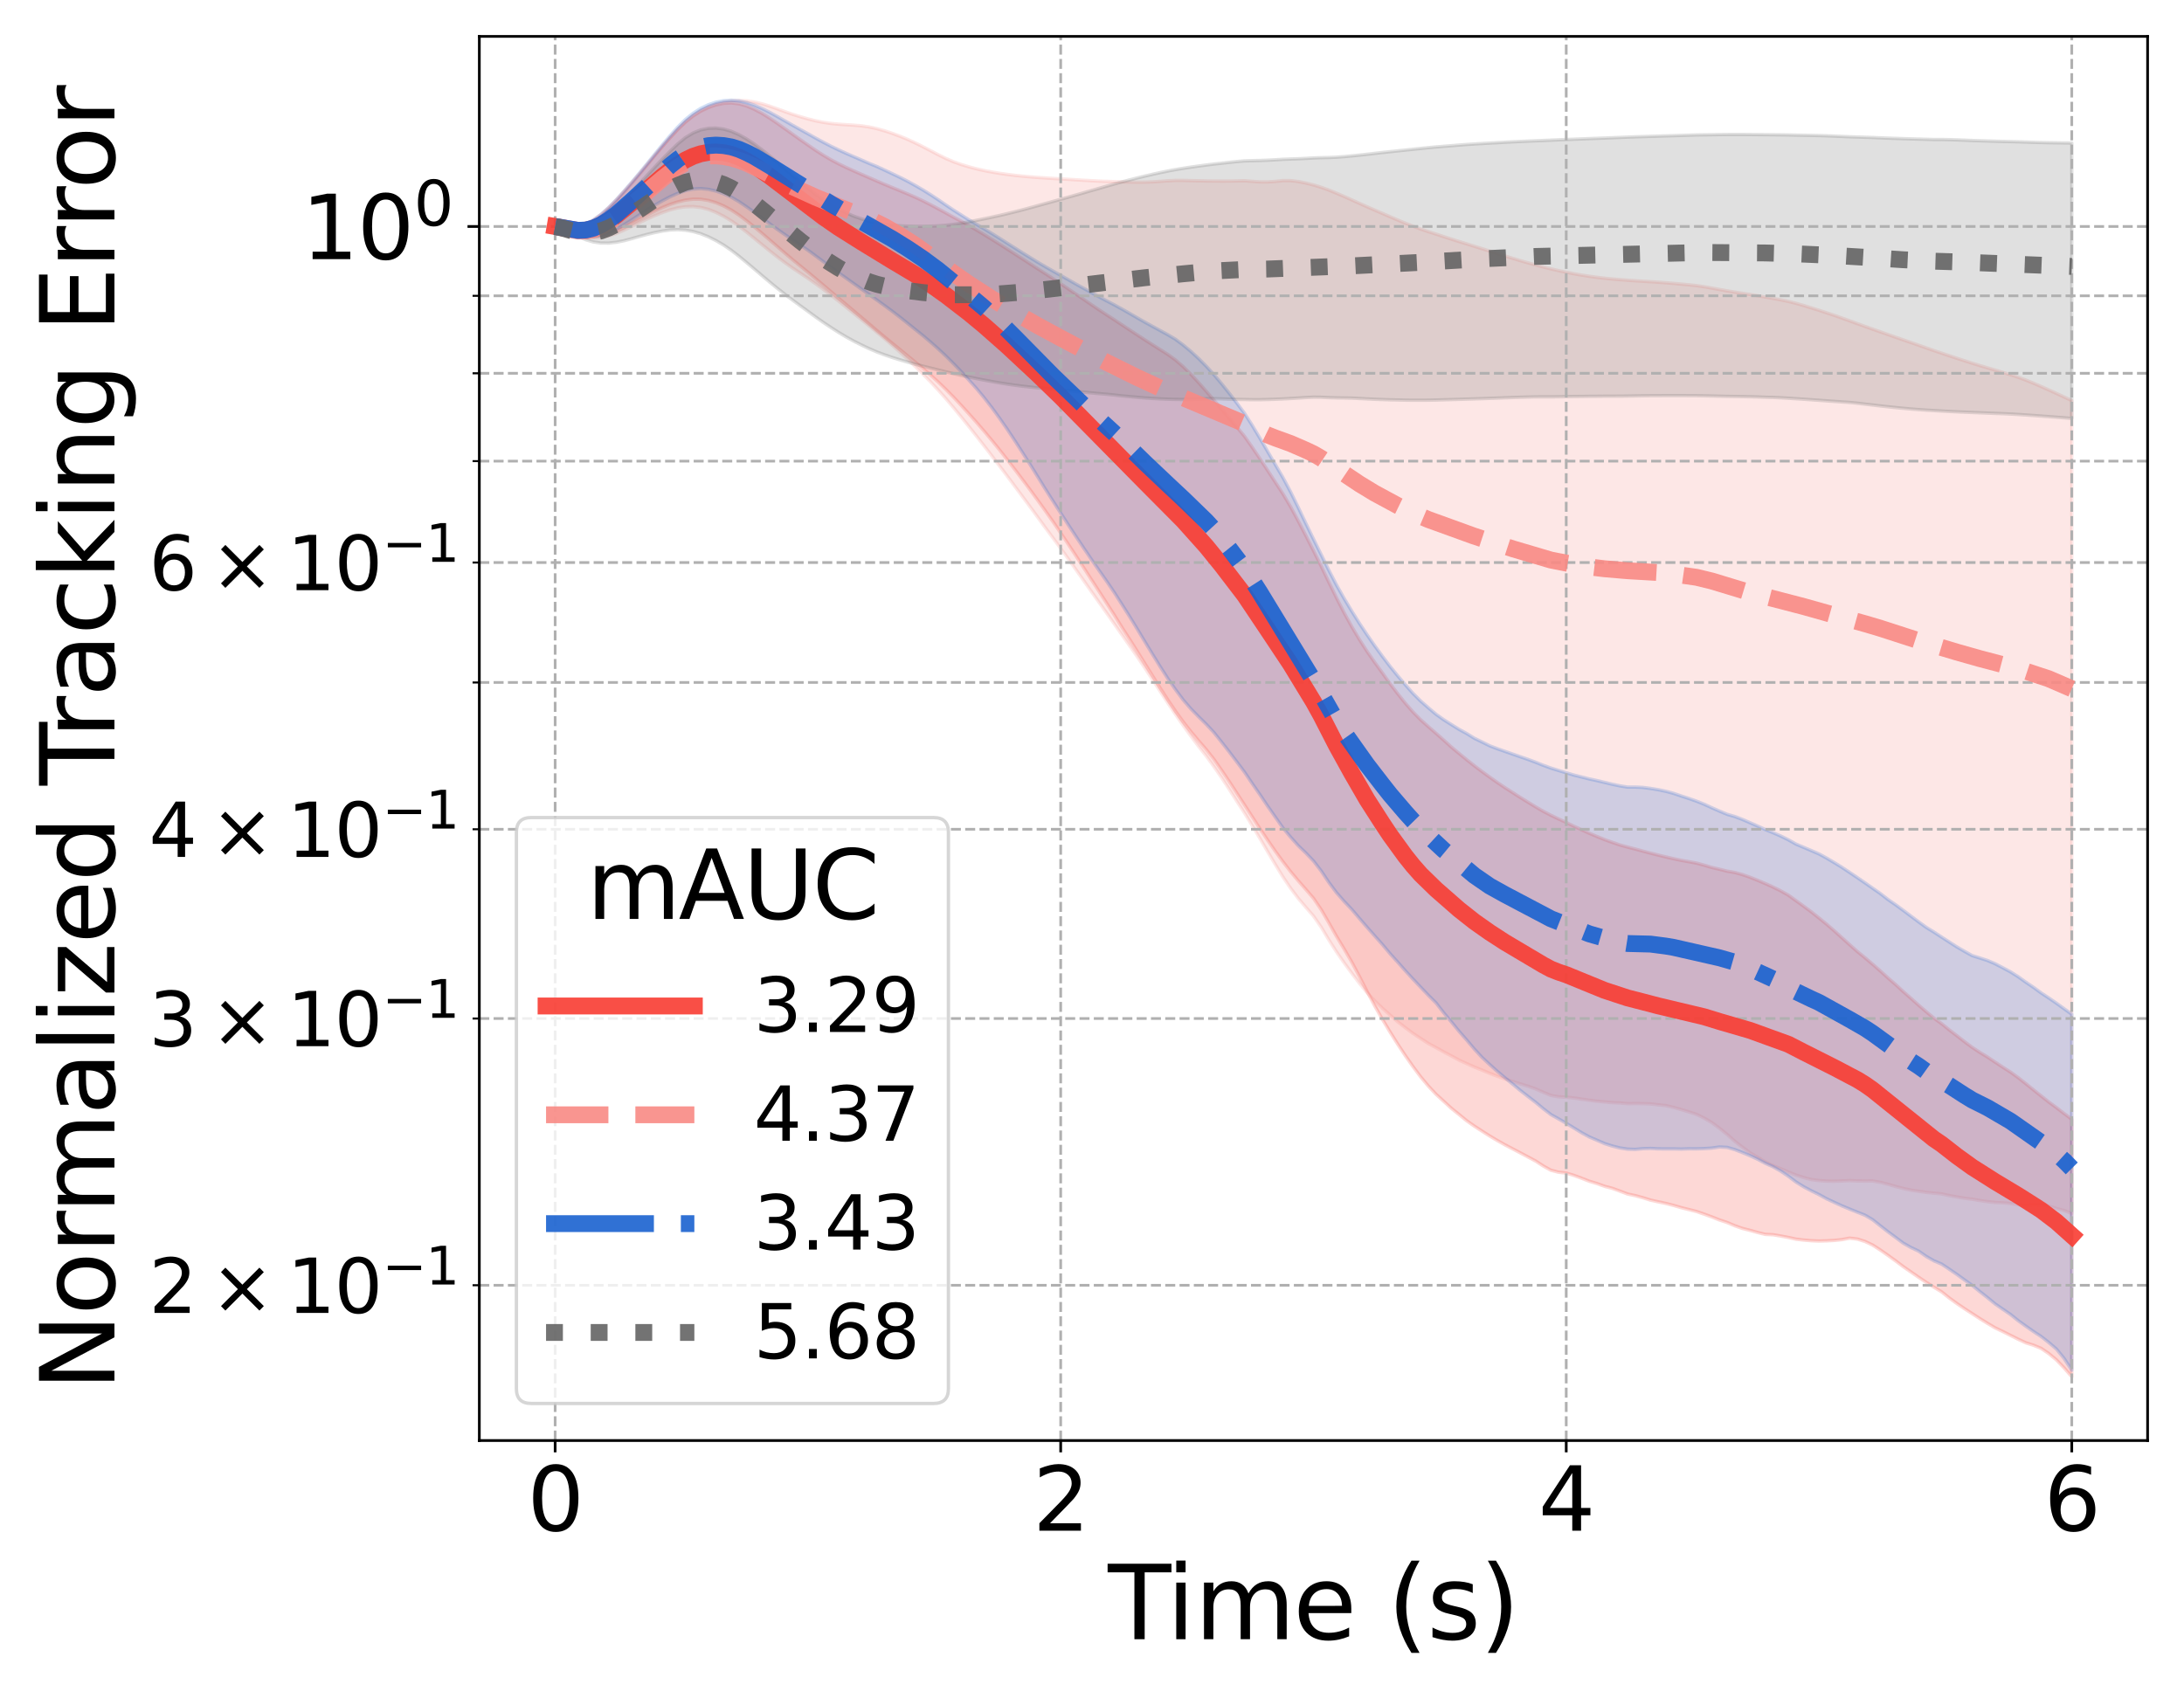 <?xml version="1.0" encoding="utf-8" standalone="no"?>
<!DOCTYPE svg PUBLIC "-//W3C//DTD SVG 1.1//EN"
  "http://www.w3.org/Graphics/SVG/1.1/DTD/svg11.dtd">
<svg xmlns:xlink="http://www.w3.org/1999/xlink" width="648pt" height="504pt" viewBox="0 0 648 504" xmlns="http://www.w3.org/2000/svg" version="1.1">
 <defs>
  <style type="text/css">*{stroke-linejoin: round; stroke-linecap: butt}</style>
 </defs>
 <g id="figure_1">
  <g id="patch_1">
   <path d="M 0 504 
L 648 504 
L 648 0 
L 0 0 
z
" style="fill: #ffffff"/>
  </g>
  <g id="axes_1">
   <g id="patch_2">
    <path d="M 142.216 427.48 
L 637.2 427.48 
L 637.2 10.8 
L 142.216 10.8 
z
" style="fill: #ffffff"/>
   </g>
   <g id="FillBetweenPolyCollection_1">
    <defs>
     <path id="m3917d3d660" d="M 164.715 -436.788 
L 164.715 -436.788 
L 166.988 -436.165 
L 169.26 -435.284 
L 171.533 -434.451 
L 173.806 -433.901 
L 176.078 -433.741 
L 178.351 -433.969 
L 180.624 -434.561 
L 182.896 -435.441 
L 185.169 -436.516 
L 187.442 -437.71 
L 189.714 -438.949 
L 191.987 -440.162 
L 194.26 -441.313 
L 196.532 -442.399 
L 198.805 -443.338 
L 201.078 -444.082 
L 203.35 -444.614 
L 205.623 -444.896 
L 207.896 -444.872 
L 210.168 -444.517 
L 212.441 -443.839 
L 214.714 -442.88 
L 216.986 -441.653 
L 219.259 -440.163 
L 221.532 -438.459 
L 223.804 -436.649 
L 226.077 -434.754 
L 228.349 -432.803 
L 230.622 -430.824 
L 232.895 -428.856 
L 235.167 -426.935 
L 237.44 -425.075 
L 239.713 -423.218 
L 241.985 -421.312 
L 244.258 -419.392 
L 246.531 -417.466 
L 248.803 -415.529 
L 251.076 -413.618 
L 253.349 -411.702 
L 255.621 -409.789 
L 257.894 -407.863 
L 260.167 -405.927 
L 262.439 -404.036 
L 264.712 -402.16 
L 266.985 -400.305 
L 269.257 -398.437 
L 271.53 -396.567 
L 273.803 -394.668 
L 276.075 -392.696 
L 278.348 -390.653 
L 280.621 -388.458 
L 282.893 -386.154 
L 285.166 -383.724 
L 287.438 -381.232 
L 289.711 -378.68 
L 291.984 -376.052 
L 294.256 -373.337 
L 296.529 -370.541 
L 298.802 -367.66 
L 301.074 -364.705 
L 303.347 -361.708 
L 305.62 -358.669 
L 307.892 -355.549 
L 310.165 -352.384 
L 312.438 -349.169 
L 314.71 -345.846 
L 316.983 -342.45 
L 319.256 -339.008 
L 321.528 -335.533 
L 323.801 -332.026 
L 326.074 -328.518 
L 328.346 -325.006 
L 330.619 -321.464 
L 332.892 -317.808 
L 335.164 -314.28 
L 337.437 -310.688 
L 339.71 -307.043 
L 341.982 -303.404 
L 344.255 -299.799 
L 346.528 -296.276 
L 348.8 -292.915 
L 351.073 -289.774 
L 353.345 -286.885 
L 355.618 -284.182 
L 357.891 -281.57 
L 360.163 -278.689 
L 362.436 -275.446 
L 364.709 -272.079 
L 366.981 -268.605 
L 369.254 -265.126 
L 371.527 -261.625 
L 373.799 -258.128 
L 376.072 -254.745 
L 378.345 -251.45 
L 380.617 -248.335 
L 382.89 -245.385 
L 385.163 -242.664 
L 387.435 -240.068 
L 389.708 -237.436 
L 391.981 -234.094 
L 394.253 -230.183 
L 396.526 -226.161 
L 398.799 -222.404 
L 401.071 -218.491 
L 403.344 -214.235 
L 405.617 -209.784 
L 407.889 -205.513 
L 410.162 -201.518 
L 412.434 -197.744 
L 414.707 -194.147 
L 416.98 -190.709 
L 419.252 -187.46 
L 421.525 -184.431 
L 423.798 -181.707 
L 426.07 -179.276 
L 428.343 -177.2 
L 430.616 -175.112 
L 432.888 -173.282 
L 435.161 -171.423 
L 437.434 -169.823 
L 439.706 -168.346 
L 441.979 -166.9 
L 444.252 -165.555 
L 446.524 -164.275 
L 448.797 -163.08 
L 451.07 -161.892 
L 453.342 -160.676 
L 455.615 -159.47 
L 457.888 -157.992 
L 460.16 -156.728 
L 462.433 -156.144 
L 464.706 -155.897 
L 466.978 -155.207 
L 469.251 -154.365 
L 471.523 -153.478 
L 473.796 -152.787 
L 476.069 -151.966 
L 478.341 -151.373 
L 480.614 -150.543 
L 482.887 -149.684 
L 485.159 -149.194 
L 487.432 -148.577 
L 489.705 -147.866 
L 491.977 -147.364 
L 494.25 -146.876 
L 496.523 -146.295 
L 498.795 -145.637 
L 501.068 -145.07 
L 503.341 -144.493 
L 505.613 -143.708 
L 507.886 -142.88 
L 510.159 -141.98 
L 512.431 -141.226 
L 514.704 -140.261 
L 516.977 -139.464 
L 519.249 -138.883 
L 521.522 -138.247 
L 523.795 -137.697 
L 526.067 -137.589 
L 528.34 -137.217 
L 530.613 -136.779 
L 532.885 -136.275 
L 535.158 -136.007 
L 537.43 -135.816 
L 539.703 -135.726 
L 541.976 -135.787 
L 544.248 -135.905 
L 546.521 -136.144 
L 548.794 -136.58 
L 551.066 -136.31 
L 553.339 -135.607 
L 555.612 -134.53 
L 557.884 -133.063 
L 560.157 -131.477 
L 562.43 -129.836 
L 564.702 -128.122 
L 566.975 -126.552 
L 569.248 -124.976 
L 571.52 -123.465 
L 573.793 -122.035 
L 576.066 -120.651 
L 578.338 -118.833 
L 580.611 -117.183 
L 582.884 -115.642 
L 585.156 -114.169 
L 587.429 -112.698 
L 589.702 -111.29 
L 591.974 -109.947 
L 594.247 -108.863 
L 596.519 -107.718 
L 598.792 -106.587 
L 601.065 -105.52 
L 603.337 -104.809 
L 605.61 -103.868 
L 607.883 -102.323 
L 610.155 -100.441 
L 612.428 -98.078 
L 614.701 -95.46 
L 614.701 -171.875 
L 614.701 -171.875 
L 612.428 -173.564 
L 610.155 -175.31 
L 607.883 -176.971 
L 605.61 -178.778 
L 603.337 -180.586 
L 601.065 -182.433 
L 598.792 -184.211 
L 596.519 -185.857 
L 594.247 -187.303 
L 591.974 -188.804 
L 589.702 -190.316 
L 587.429 -191.705 
L 585.156 -193.192 
L 582.884 -194.883 
L 580.611 -196.653 
L 578.338 -198.398 
L 576.066 -200.236 
L 573.793 -201.886 
L 571.52 -203.771 
L 569.248 -205.725 
L 566.975 -207.755 
L 564.702 -209.751 
L 562.43 -211.849 
L 560.157 -213.813 
L 557.884 -215.879 
L 555.612 -217.868 
L 553.339 -219.8 
L 551.066 -221.649 
L 548.794 -223.668 
L 546.521 -225.717 
L 544.248 -227.765 
L 541.976 -229.734 
L 539.703 -231.593 
L 537.43 -233.403 
L 535.158 -235.082 
L 532.885 -236.723 
L 530.613 -238.361 
L 528.34 -239.645 
L 526.067 -240.767 
L 523.795 -241.79 
L 521.522 -242.766 
L 519.249 -243.669 
L 516.977 -244.465 
L 514.704 -245.097 
L 512.431 -245.484 
L 510.159 -246.051 
L 507.886 -246.586 
L 505.613 -247.262 
L 503.341 -247.877 
L 501.068 -248.295 
L 498.795 -248.704 
L 496.523 -249.187 
L 494.25 -249.711 
L 491.977 -250.256 
L 489.705 -250.835 
L 487.432 -251.437 
L 485.159 -252.053 
L 482.887 -252.635 
L 480.614 -253.263 
L 478.341 -254.041 
L 476.069 -254.855 
L 473.796 -255.783 
L 471.523 -256.73 
L 469.251 -257.768 
L 466.978 -258.816 
L 464.706 -259.92 
L 462.433 -260.983 
L 460.16 -262.066 
L 457.888 -263.253 
L 455.615 -264.569 
L 453.342 -265.96 
L 451.07 -267.363 
L 448.797 -268.822 
L 446.524 -270.267 
L 444.252 -271.8 
L 441.979 -273.402 
L 439.706 -275.062 
L 437.434 -276.767 
L 435.161 -278.571 
L 432.888 -280.431 
L 430.616 -282.32 
L 428.343 -284.383 
L 426.07 -286.386 
L 423.798 -288.372 
L 421.525 -290.396 
L 419.252 -292.709 
L 416.98 -295.307 
L 414.707 -298.139 
L 412.434 -301.113 
L 410.162 -304.315 
L 407.889 -307.436 
L 405.617 -310.693 
L 403.344 -314.226 
L 401.071 -318.05 
L 398.799 -322.182 
L 396.526 -326.626 
L 394.253 -331.282 
L 391.981 -336.033 
L 389.708 -340.598 
L 387.435 -345.084 
L 385.163 -349.471 
L 382.89 -353.689 
L 380.617 -357.526 
L 378.345 -360.997 
L 376.072 -364.467 
L 373.799 -367.922 
L 371.527 -371.293 
L 369.254 -374.522 
L 366.981 -377.29 
L 364.709 -379.953 
L 362.436 -382.621 
L 360.163 -385.274 
L 357.891 -387.903 
L 355.618 -390.477 
L 353.345 -392.921 
L 351.073 -395.176 
L 348.8 -397.159 
L 346.528 -398.8 
L 344.255 -400.245 
L 341.982 -401.679 
L 339.71 -403.137 
L 337.437 -404.616 
L 335.164 -406.109 
L 332.892 -407.603 
L 330.619 -409.109 
L 328.346 -410.582 
L 326.074 -412.079 
L 323.801 -413.608 
L 321.528 -415.16 
L 319.256 -416.716 
L 316.983 -418.264 
L 314.71 -419.799 
L 312.438 -421.31 
L 310.165 -422.793 
L 307.892 -424.243 
L 305.62 -425.721 
L 303.347 -427.191 
L 301.074 -428.657 
L 298.802 -430.118 
L 296.529 -431.565 
L 294.256 -432.987 
L 291.984 -434.387 
L 289.711 -435.753 
L 287.438 -437.085 
L 285.166 -438.362 
L 282.893 -439.56 
L 280.621 -440.821 
L 278.348 -442.065 
L 276.075 -443.265 
L 273.803 -444.42 
L 271.53 -445.49 
L 269.257 -446.483 
L 266.985 -447.433 
L 264.712 -448.36 
L 262.439 -449.307 
L 260.167 -450.279 
L 257.894 -451.272 
L 255.621 -452.264 
L 253.349 -453.266 
L 251.076 -454.295 
L 248.803 -455.397 
L 246.531 -456.609 
L 244.258 -457.951 
L 241.985 -459.406 
L 239.713 -460.981 
L 237.44 -462.565 
L 235.167 -464.183 
L 232.895 -465.805 
L 230.622 -467.414 
L 228.349 -468.961 
L 226.077 -470.369 
L 223.804 -471.579 
L 221.532 -472.551 
L 219.259 -473.183 
L 216.986 -473.457 
L 214.714 -473.327 
L 212.441 -472.854 
L 210.168 -472.079 
L 207.896 -470.984 
L 205.623 -469.536 
L 203.35 -467.733 
L 201.078 -465.551 
L 198.805 -463.1 
L 196.532 -460.535 
L 194.26 -457.85 
L 191.987 -455.107 
L 189.714 -452.384 
L 187.442 -449.723 
L 185.169 -447.138 
L 182.896 -444.643 
L 180.624 -442.346 
L 178.351 -440.332 
L 176.078 -438.694 
L 173.806 -437.486 
L 171.533 -436.752 
L 169.26 -436.496 
L 166.988 -436.582 
L 164.715 -436.788 
z
" style="stroke: #f83c32; stroke-opacity: 0.2"/>
    </defs>
    <g clip-path="url(#p180f672c0e)">
     <use xlink:href="#m3917d3d660" x="0" y="504" style="fill: #f83c32; fill-opacity: 0.2; stroke: #f83c32; stroke-opacity: 0.2"/>
    </g>
   </g>
   <g id="FillBetweenPolyCollection_2">
    <defs>
     <path id="me10466f5e4" d="M 164.715 -436.788 
L 164.715 -436.788 
L 166.988 -436.156 
L 169.26 -435.222 
L 171.533 -434.311 
L 173.806 -433.645 
L 176.078 -433.36 
L 178.351 -433.483 
L 180.624 -433.973 
L 182.896 -434.737 
L 185.169 -435.71 
L 187.442 -436.803 
L 189.714 -437.928 
L 191.987 -439.01 
L 194.26 -440.012 
L 196.532 -440.932 
L 198.805 -441.716 
L 201.078 -442.293 
L 203.35 -442.631 
L 205.623 -442.693 
L 207.896 -442.435 
L 210.168 -441.859 
L 212.441 -440.973 
L 214.714 -439.824 
L 216.986 -438.453 
L 219.259 -436.86 
L 221.532 -435.106 
L 223.804 -433.272 
L 226.077 -431.412 
L 228.349 -429.567 
L 230.622 -427.761 
L 232.895 -426.057 
L 235.167 -424.441 
L 237.44 -422.931 
L 239.713 -421.425 
L 241.985 -419.812 
L 244.258 -418.157 
L 246.531 -416.438 
L 248.803 -414.658 
L 251.076 -412.83 
L 253.349 -410.991 
L 255.621 -409.144 
L 257.894 -407.295 
L 260.167 -405.415 
L 262.439 -403.518 
L 264.712 -401.565 
L 266.985 -399.551 
L 269.257 -397.445 
L 271.53 -395.281 
L 273.803 -393.029 
L 276.075 -390.713 
L 278.348 -388.273 
L 280.621 -385.729 
L 282.893 -383.06 
L 285.166 -380.295 
L 287.438 -377.465 
L 289.711 -374.599 
L 291.984 -371.698 
L 294.256 -368.759 
L 296.529 -365.781 
L 298.802 -362.777 
L 301.074 -359.729 
L 303.347 -356.676 
L 305.62 -353.613 
L 307.892 -350.523 
L 310.165 -347.394 
L 312.438 -344.345 
L 314.71 -341.264 
L 316.983 -338.116 
L 319.256 -334.924 
L 321.528 -331.709 
L 323.801 -328.486 
L 326.074 -325.275 
L 328.346 -322.083 
L 330.619 -318.851 
L 332.892 -315.598 
L 335.164 -312.375 
L 337.437 -309.12 
L 339.71 -305.743 
L 341.982 -302.291 
L 344.255 -298.799 
L 346.528 -295.347 
L 348.8 -291.966 
L 351.073 -288.708 
L 353.345 -285.554 
L 355.618 -282.524 
L 357.891 -279.654 
L 360.163 -276.532 
L 362.436 -273.251 
L 364.709 -269.792 
L 366.981 -266.229 
L 369.254 -262.739 
L 371.527 -259.037 
L 373.799 -255.239 
L 376.072 -251.348 
L 378.345 -247.54 
L 380.617 -243.826 
L 382.89 -240.456 
L 385.163 -237.449 
L 387.435 -234.773 
L 389.708 -232.165 
L 391.981 -228.89 
L 394.253 -225.115 
L 396.526 -221.546 
L 398.799 -218.277 
L 401.071 -215.203 
L 403.344 -212.212 
L 405.617 -209.435 
L 407.889 -206.979 
L 410.162 -204.798 
L 412.434 -202.763 
L 414.707 -200.789 
L 416.98 -199.023 
L 419.252 -197.331 
L 421.525 -195.818 
L 423.798 -194.343 
L 426.07 -193.118 
L 428.343 -191.846 
L 430.616 -190.658 
L 432.888 -189.411 
L 435.161 -188.371 
L 437.434 -187.353 
L 439.706 -186.447 
L 441.979 -185.488 
L 444.252 -184.628 
L 446.524 -183.79 
L 448.797 -183.081 
L 451.07 -182.36 
L 453.342 -181.659 
L 455.615 -180.872 
L 457.888 -179.857 
L 460.16 -178.926 
L 462.433 -178.521 
L 464.706 -178.396 
L 466.978 -178.172 
L 469.251 -177.827 
L 471.523 -177.507 
L 473.796 -177.219 
L 476.069 -176.999 
L 478.341 -176.788 
L 480.614 -176.696 
L 482.887 -176.491 
L 485.159 -176.51 
L 487.432 -176.496 
L 489.705 -176.41 
L 491.977 -176.148 
L 494.25 -175.905 
L 496.523 -175.382 
L 498.795 -174.738 
L 501.068 -174.057 
L 503.341 -173.303 
L 505.613 -172.205 
L 507.886 -170.88 
L 510.159 -169.192 
L 512.431 -167.349 
L 514.704 -165.335 
L 516.977 -163.577 
L 519.249 -161.907 
L 521.522 -160.544 
L 523.795 -159.207 
L 526.067 -158.091 
L 528.34 -157.169 
L 530.613 -156.202 
L 532.885 -155.292 
L 535.158 -154.549 
L 537.43 -153.96 
L 539.703 -153.671 
L 541.976 -153.505 
L 544.248 -153.473 
L 546.521 -153.549 
L 548.794 -153.663 
L 551.066 -153.548 
L 553.339 -153.53 
L 555.612 -153.544 
L 557.884 -153.148 
L 560.157 -152.564 
L 562.43 -151.904 
L 564.702 -151.32 
L 566.975 -150.822 
L 569.248 -150.489 
L 571.52 -150.158 
L 573.793 -149.926 
L 576.066 -149.711 
L 578.338 -149.209 
L 580.611 -148.799 
L 582.884 -148.408 
L 585.156 -148.131 
L 587.429 -147.74 
L 589.702 -147.406 
L 591.974 -147.156 
L 594.247 -147.056 
L 596.519 -146.853 
L 598.792 -146.466 
L 601.065 -146.101 
L 603.337 -146.542 
L 605.61 -146.426 
L 607.883 -146.089 
L 610.155 -145.389 
L 612.428 -144.761 
L 614.701 -143.899 
L 614.701 -385.123 
L 614.701 -385.123 
L 612.428 -386.199 
L 610.155 -387.254 
L 607.883 -388.288 
L 605.61 -389.305 
L 603.337 -390.29 
L 601.065 -391.211 
L 598.792 -392.049 
L 596.519 -392.808 
L 594.247 -393.504 
L 591.974 -394.181 
L 589.702 -394.845 
L 587.429 -395.521 
L 585.156 -396.222 
L 582.884 -396.951 
L 580.611 -397.691 
L 578.338 -398.446 
L 576.066 -399.21 
L 573.793 -399.969 
L 571.52 -400.763 
L 569.248 -401.57 
L 566.975 -402.36 
L 564.702 -403.148 
L 562.43 -403.936 
L 560.157 -404.731 
L 557.884 -405.531 
L 555.612 -406.334 
L 553.339 -407.142 
L 551.066 -407.963 
L 548.794 -408.796 
L 546.521 -409.618 
L 544.248 -410.416 
L 541.976 -411.185 
L 539.703 -411.922 
L 537.43 -412.639 
L 535.158 -413.338 
L 532.885 -413.989 
L 530.613 -414.558 
L 528.34 -415.035 
L 526.067 -415.452 
L 523.795 -415.85 
L 521.522 -416.234 
L 519.249 -416.605 
L 516.977 -416.964 
L 514.704 -417.322 
L 512.431 -417.69 
L 510.159 -418.102 
L 507.886 -418.52 
L 505.613 -418.916 
L 503.341 -419.251 
L 501.068 -419.49 
L 498.795 -419.702 
L 496.523 -419.904 
L 494.25 -420.09 
L 491.977 -420.256 
L 489.705 -420.408 
L 487.432 -420.547 
L 485.159 -420.688 
L 482.887 -420.845 
L 480.614 -421.022 
L 478.341 -421.215 
L 476.069 -421.443 
L 473.796 -421.707 
L 471.523 -422.014 
L 469.251 -422.367 
L 466.978 -422.771 
L 464.706 -423.218 
L 462.433 -423.699 
L 460.16 -424.216 
L 457.888 -424.779 
L 455.615 -425.378 
L 453.342 -426.005 
L 451.07 -426.664 
L 448.797 -427.347 
L 446.524 -428.048 
L 444.252 -428.765 
L 441.979 -429.486 
L 439.706 -430.208 
L 437.434 -430.922 
L 435.161 -431.631 
L 432.888 -432.337 
L 430.616 -433.052 
L 428.343 -433.786 
L 426.07 -434.535 
L 423.798 -435.261 
L 421.525 -436.028 
L 419.252 -436.874 
L 416.98 -437.776 
L 414.707 -438.715 
L 412.434 -439.685 
L 410.162 -440.675 
L 407.889 -441.653 
L 405.617 -442.645 
L 403.344 -443.663 
L 401.071 -444.686 
L 398.799 -445.698 
L 396.526 -446.688 
L 394.253 -447.612 
L 391.981 -448.431 
L 389.708 -449.115 
L 387.435 -449.688 
L 385.163 -450.135 
L 382.89 -450.407 
L 380.617 -450.415 
L 378.345 -450.158 
L 376.072 -450.022 
L 373.799 -450.027 
L 371.527 -450.189 
L 369.254 -450.369 
L 366.981 -450.314 
L 364.709 -450.272 
L 362.436 -450.263 
L 360.163 -450.278 
L 357.891 -450.305 
L 355.618 -450.351 
L 353.345 -450.406 
L 351.073 -450.459 
L 348.8 -450.464 
L 346.528 -450.359 
L 344.255 -450.185 
L 341.982 -450.04 
L 339.71 -449.961 
L 337.437 -449.947 
L 335.164 -449.982 
L 332.892 -450.042 
L 330.619 -450.108 
L 328.346 -450.176 
L 326.074 -450.263 
L 323.801 -450.378 
L 321.528 -450.507 
L 319.256 -450.644 
L 316.983 -450.783 
L 314.71 -450.92 
L 312.438 -451.054 
L 310.165 -451.194 
L 307.892 -451.351 
L 305.62 -451.527 
L 303.347 -451.733 
L 301.074 -451.976 
L 298.802 -452.258 
L 296.529 -452.581 
L 294.256 -452.956 
L 291.984 -453.395 
L 289.711 -453.908 
L 287.438 -454.505 
L 285.166 -455.201 
L 282.893 -456.009 
L 280.621 -456.988 
L 278.348 -458.108 
L 276.075 -459.3 
L 273.803 -460.486 
L 271.53 -461.61 
L 269.257 -462.649 
L 266.985 -463.591 
L 264.712 -464.437 
L 262.439 -465.186 
L 260.167 -465.824 
L 257.894 -466.324 
L 255.621 -466.654 
L 253.349 -466.851 
L 251.076 -466.992 
L 248.803 -467.146 
L 246.531 -467.371 
L 244.258 -467.703 
L 241.985 -468.154 
L 239.713 -468.725 
L 237.44 -469.368 
L 235.167 -470.081 
L 232.895 -470.873 
L 230.622 -471.704 
L 228.349 -472.506 
L 226.077 -473.204 
L 223.804 -473.741 
L 221.532 -474.085 
L 219.259 -474.214 
L 216.986 -474.118 
L 214.714 -473.779 
L 212.441 -473.201 
L 210.168 -472.363 
L 207.896 -471.228 
L 205.623 -469.748 
L 203.35 -467.915 
L 201.078 -465.691 
L 198.805 -463.182 
L 196.532 -460.534 
L 194.26 -457.777 
L 191.987 -454.974 
L 189.714 -452.19 
L 187.442 -449.471 
L 185.169 -446.85 
L 182.896 -444.339 
L 180.624 -442.052 
L 178.351 -440.051 
L 176.078 -438.424 
L 173.806 -437.262 
L 171.533 -436.597 
L 169.26 -436.395 
L 166.988 -436.531 
L 164.715 -436.788 
z
" style="stroke: #f88a84; stroke-opacity: 0.2"/>
    </defs>
    <g clip-path="url(#p180f672c0e)">
     <use xlink:href="#me10466f5e4" x="0" y="504" style="fill: #f88a84; fill-opacity: 0.2; stroke: #f88a84; stroke-opacity: 0.2"/>
    </g>
   </g>
   <g id="FillBetweenPolyCollection_3">
    <defs>
     <path id="mc78f2348c6" d="M 164.715 -436.788 
L 164.715 -436.788 
L 166.988 -436.183 
L 169.26 -435.301 
L 171.533 -434.481 
L 173.806 -433.94 
L 176.078 -433.808 
L 178.351 -434.139 
L 180.624 -434.9 
L 182.896 -435.983 
L 185.169 -437.305 
L 187.442 -438.751 
L 189.714 -440.24 
L 191.987 -441.696 
L 194.26 -443.095 
L 196.532 -444.409 
L 198.805 -445.605 
L 201.078 -446.613 
L 203.35 -447.415 
L 205.623 -447.9 
L 207.896 -448.041 
L 210.168 -447.823 
L 212.441 -447.305 
L 214.714 -446.506 
L 216.986 -445.474 
L 219.259 -444.159 
L 221.532 -442.609 
L 223.804 -440.995 
L 226.077 -439.314 
L 228.349 -437.615 
L 230.622 -435.961 
L 232.895 -434.362 
L 235.167 -432.808 
L 237.44 -431.263 
L 239.713 -429.741 
L 241.985 -428.071 
L 244.258 -426.383 
L 246.531 -424.711 
L 248.803 -423.062 
L 251.076 -421.438 
L 253.349 -419.813 
L 255.621 -418.196 
L 257.894 -416.575 
L 260.167 -414.969 
L 262.439 -413.327 
L 264.712 -411.642 
L 266.985 -409.893 
L 269.257 -408.086 
L 271.53 -406.252 
L 273.803 -404.432 
L 276.075 -402.502 
L 278.348 -400.493 
L 280.621 -398.361 
L 282.893 -396.106 
L 285.166 -393.748 
L 287.438 -391.249 
L 289.711 -388.732 
L 291.984 -385.992 
L 294.256 -383.064 
L 296.529 -379.946 
L 298.802 -376.684 
L 301.074 -373.255 
L 303.347 -369.734 
L 305.62 -366.178 
L 307.892 -362.519 
L 310.165 -358.844 
L 312.438 -355.279 
L 314.71 -351.742 
L 316.983 -348.227 
L 319.256 -344.758 
L 321.528 -341.366 
L 323.801 -338.021 
L 326.074 -334.741 
L 328.346 -331.507 
L 330.619 -328.159 
L 332.892 -324.597 
L 335.164 -321.027 
L 337.437 -317.307 
L 339.71 -313.534 
L 341.982 -309.799 
L 344.255 -306.125 
L 346.528 -302.579 
L 348.8 -299.313 
L 351.073 -296.277 
L 353.345 -293.647 
L 355.618 -291.31 
L 357.891 -289.077 
L 360.163 -286.636 
L 362.436 -283.803 
L 364.709 -280.893 
L 366.981 -277.895 
L 369.254 -274.868 
L 371.527 -271.506 
L 373.799 -268.222 
L 376.072 -264.834 
L 378.345 -261.592 
L 380.617 -258.357 
L 382.89 -255.606 
L 385.163 -253.068 
L 387.435 -250.884 
L 389.708 -248.511 
L 391.981 -245.564 
L 394.253 -242.161 
L 396.526 -239.111 
L 398.799 -236.52 
L 401.071 -234.121 
L 403.344 -231.454 
L 405.617 -228.821 
L 407.889 -226.254 
L 410.162 -223.708 
L 412.434 -220.99 
L 414.707 -218.484 
L 416.98 -215.904 
L 419.252 -213.434 
L 421.525 -211.027 
L 423.798 -208.645 
L 426.07 -206.385 
L 428.343 -203.462 
L 430.616 -200.762 
L 432.888 -197.975 
L 435.161 -195.376 
L 437.434 -192.689 
L 439.706 -190.227 
L 441.979 -188.106 
L 444.252 -186.068 
L 446.524 -184.168 
L 448.797 -182.303 
L 451.07 -180.405 
L 453.342 -178.633 
L 455.615 -176.884 
L 457.888 -174.993 
L 460.16 -173.238 
L 462.433 -171.969 
L 464.706 -170.664 
L 466.978 -169.264 
L 469.251 -167.868 
L 471.523 -166.62 
L 473.796 -165.645 
L 476.069 -164.648 
L 478.341 -163.925 
L 480.614 -163.348 
L 482.887 -162.997 
L 485.159 -162.916 
L 487.432 -163.132 
L 489.705 -163.206 
L 491.977 -163.082 
L 494.25 -163.064 
L 496.523 -163.073 
L 498.795 -163.014 
L 501.068 -163.095 
L 503.341 -163.085 
L 505.613 -163.149 
L 507.886 -163.297 
L 510.159 -163.631 
L 512.431 -163.513 
L 514.704 -162.86 
L 516.977 -161.987 
L 519.249 -161.033 
L 521.522 -159.981 
L 523.795 -158.773 
L 526.067 -157.766 
L 528.34 -156.474 
L 530.613 -154.953 
L 532.885 -153.233 
L 535.158 -151.823 
L 537.43 -150.618 
L 539.703 -149.503 
L 541.976 -148.256 
L 544.248 -147.186 
L 546.521 -146.146 
L 548.794 -145.202 
L 551.066 -144.282 
L 553.339 -143.387 
L 555.612 -142.053 
L 557.884 -140.24 
L 560.157 -138.463 
L 562.43 -136.791 
L 564.702 -135.092 
L 566.975 -133.802 
L 569.248 -132.737 
L 571.52 -131.153 
L 573.793 -129.85 
L 576.066 -128.889 
L 578.338 -127.375 
L 580.611 -125.812 
L 582.884 -124.166 
L 585.156 -122.567 
L 587.429 -120.706 
L 589.702 -118.919 
L 591.974 -117.049 
L 594.247 -115.482 
L 596.519 -113.93 
L 598.792 -112.094 
L 601.065 -110.464 
L 603.337 -108.876 
L 605.61 -107.387 
L 607.883 -105.603 
L 610.155 -103.657 
L 612.428 -100.873 
L 614.701 -97.395 
L 614.701 -203.035 
L 614.701 -203.035 
L 612.428 -204.653 
L 610.155 -206.297 
L 607.883 -207.856 
L 605.61 -209.345 
L 603.337 -211.011 
L 601.065 -212.54 
L 598.792 -214.165 
L 596.519 -215.598 
L 594.247 -216.817 
L 591.974 -218.001 
L 589.702 -218.976 
L 587.429 -219.714 
L 585.156 -220.425 
L 582.884 -221.686 
L 580.611 -223.003 
L 578.338 -224.462 
L 576.066 -225.926 
L 573.793 -227.418 
L 571.52 -228.804 
L 569.248 -230.451 
L 566.975 -232.146 
L 564.702 -233.849 
L 562.43 -235.518 
L 560.157 -237.086 
L 557.884 -238.85 
L 555.612 -240.428 
L 553.339 -242.023 
L 551.066 -243.571 
L 548.794 -245.107 
L 546.521 -246.61 
L 544.248 -248.013 
L 541.976 -249.356 
L 539.703 -250.596 
L 537.43 -251.586 
L 535.158 -252.55 
L 532.885 -253.507 
L 530.613 -254.794 
L 528.34 -255.904 
L 526.067 -256.902 
L 523.795 -257.813 
L 521.522 -258.848 
L 519.249 -259.855 
L 516.977 -260.841 
L 514.704 -261.701 
L 512.431 -262.353 
L 510.159 -263.311 
L 507.886 -264.307 
L 505.613 -265.353 
L 503.341 -266.262 
L 501.068 -267.06 
L 498.795 -267.801 
L 496.523 -268.575 
L 494.25 -269.187 
L 491.977 -269.666 
L 489.705 -270.036 
L 487.432 -270.33 
L 485.159 -270.433 
L 482.887 -270.432 
L 480.614 -270.797 
L 478.341 -271.284 
L 476.069 -271.821 
L 473.796 -272.363 
L 471.523 -272.852 
L 469.251 -273.427 
L 466.978 -274 
L 464.706 -274.673 
L 462.433 -275.364 
L 460.16 -276.069 
L 457.888 -276.897 
L 455.615 -277.813 
L 453.342 -278.655 
L 451.07 -279.441 
L 448.797 -280.232 
L 446.524 -281.025 
L 444.252 -281.824 
L 441.979 -282.688 
L 439.706 -283.827 
L 437.434 -284.924 
L 435.161 -286.334 
L 432.888 -287.578 
L 430.616 -288.992 
L 428.343 -290.428 
L 426.07 -292.047 
L 423.798 -293.968 
L 421.525 -295.957 
L 419.252 -298.226 
L 416.98 -300.782 
L 414.707 -303.449 
L 412.434 -306.252 
L 410.162 -309.235 
L 407.889 -312.358 
L 405.617 -315.627 
L 403.344 -319.033 
L 401.071 -322.644 
L 398.799 -326.422 
L 396.526 -330.444 
L 394.253 -334.822 
L 391.981 -339.44 
L 389.708 -344.044 
L 387.435 -348.716 
L 385.163 -353.486 
L 382.89 -358.096 
L 380.617 -362.345 
L 378.345 -366.217 
L 376.072 -370.107 
L 373.799 -373.997 
L 371.527 -377.799 
L 369.254 -381.348 
L 366.981 -384.375 
L 364.709 -387.328 
L 362.436 -390.162 
L 360.163 -392.853 
L 357.891 -395.339 
L 355.618 -397.629 
L 353.345 -399.722 
L 351.073 -401.614 
L 348.8 -403.306 
L 346.528 -404.662 
L 344.255 -405.9 
L 341.982 -407.14 
L 339.71 -408.391 
L 337.437 -409.683 
L 335.164 -411.005 
L 332.892 -412.29 
L 330.619 -413.541 
L 328.346 -414.726 
L 326.074 -415.925 
L 323.801 -417.18 
L 321.528 -418.441 
L 319.256 -419.699 
L 316.983 -421.002 
L 314.71 -422.283 
L 312.438 -423.563 
L 310.165 -424.857 
L 307.892 -426.194 
L 305.62 -427.596 
L 303.347 -428.995 
L 301.074 -430.436 
L 298.802 -431.874 
L 296.529 -433.323 
L 294.256 -434.734 
L 291.984 -436.118 
L 289.711 -437.438 
L 287.438 -438.787 
L 285.166 -440.227 
L 282.893 -441.668 
L 280.621 -443.189 
L 278.348 -444.758 
L 276.075 -446.25 
L 273.803 -447.667 
L 271.53 -448.981 
L 269.257 -450.232 
L 266.985 -451.388 
L 264.712 -452.473 
L 262.439 -453.542 
L 260.167 -454.587 
L 257.894 -455.515 
L 255.621 -456.514 
L 253.349 -457.491 
L 251.076 -458.488 
L 248.803 -459.527 
L 246.531 -460.625 
L 244.258 -461.803 
L 241.985 -463.032 
L 239.713 -464.313 
L 237.44 -465.567 
L 235.167 -466.84 
L 232.895 -468.124 
L 230.622 -469.43 
L 228.349 -470.676 
L 226.077 -471.816 
L 223.804 -472.787 
L 221.532 -473.552 
L 219.259 -474.073 
L 216.986 -474.26 
L 214.714 -474.116 
L 212.441 -473.683 
L 210.168 -472.918 
L 207.896 -471.839 
L 205.623 -470.373 
L 203.35 -468.53 
L 201.078 -466.274 
L 198.805 -463.72 
L 196.532 -461.028 
L 194.26 -458.248 
L 191.987 -455.425 
L 189.714 -452.656 
L 187.442 -449.954 
L 185.169 -447.327 
L 182.896 -444.802 
L 180.624 -442.469 
L 178.351 -440.417 
L 176.078 -438.753 
L 173.806 -437.527 
L 171.533 -436.785 
L 169.26 -436.496 
L 166.988 -436.58 
L 164.715 -436.788 
z
" style="stroke: #1a62cf; stroke-opacity: 0.2"/>
    </defs>
    <g clip-path="url(#p180f672c0e)">
     <use xlink:href="#mc78f2348c6" x="0" y="504" style="fill: #1a62cf; fill-opacity: 0.2; stroke: #1a62cf; stroke-opacity: 0.2"/>
    </g>
   </g>
   <g id="FillBetweenPolyCollection_4">
    <defs>
     <path id="m0218dc5765" d="M 164.715 -436.788 
L 164.715 -436.788 
L 166.988 -436.079 
L 169.26 -434.994 
L 171.533 -433.847 
L 173.806 -432.855 
L 176.078 -432.19 
L 178.351 -431.868 
L 180.624 -431.862 
L 182.896 -432.119 
L 185.169 -432.572 
L 187.442 -433.173 
L 189.714 -433.824 
L 191.987 -434.442 
L 194.26 -434.984 
L 196.532 -435.439 
L 198.805 -435.749 
L 201.078 -435.838 
L 203.35 -435.694 
L 205.623 -435.299 
L 207.896 -434.645 
L 210.168 -433.739 
L 212.441 -432.596 
L 214.714 -431.266 
L 216.986 -429.71 
L 219.259 -427.953 
L 221.532 -426.072 
L 223.804 -424.158 
L 226.077 -422.222 
L 228.349 -420.304 
L 230.622 -418.447 
L 232.895 -416.666 
L 235.167 -414.942 
L 237.44 -413.266 
L 239.713 -411.609 
L 241.985 -409.948 
L 244.258 -408.34 
L 246.531 -406.817 
L 248.803 -405.361 
L 251.076 -404.004 
L 253.349 -402.745 
L 255.621 -401.603 
L 257.894 -400.536 
L 260.167 -399.56 
L 262.439 -398.703 
L 264.712 -397.932 
L 266.985 -397.221 
L 269.257 -396.555 
L 271.53 -395.931 
L 273.803 -395.358 
L 276.075 -394.782 
L 278.348 -394.213 
L 280.621 -393.661 
L 282.893 -393.137 
L 285.166 -392.623 
L 287.438 -392.12 
L 289.711 -391.66 
L 291.984 -391.212 
L 294.256 -390.789 
L 296.529 -390.389 
L 298.802 -390.028 
L 301.074 -389.695 
L 303.347 -389.404 
L 305.62 -389.152 
L 307.892 -388.91 
L 310.165 -388.714 
L 312.438 -388.516 
L 314.71 -388.307 
L 316.983 -388.088 
L 319.256 -387.861 
L 321.528 -387.636 
L 323.801 -387.417 
L 326.074 -387.207 
L 328.346 -387.013 
L 330.619 -386.781 
L 332.892 -386.522 
L 335.164 -386.307 
L 337.437 -386.103 
L 339.71 -385.91 
L 341.982 -385.765 
L 344.255 -385.634 
L 346.528 -385.542 
L 348.8 -385.478 
L 351.073 -385.459 
L 353.345 -385.492 
L 355.618 -385.565 
L 357.891 -385.683 
L 360.163 -385.699 
L 362.436 -385.638 
L 364.709 -385.56 
L 366.981 -385.486 
L 369.254 -385.438 
L 371.527 -385.399 
L 373.799 -385.396 
L 376.072 -385.445 
L 378.345 -385.526 
L 380.617 -385.623 
L 382.89 -385.745 
L 385.163 -385.875 
L 387.435 -386.026 
L 389.708 -386.133 
L 391.981 -386.109 
L 394.253 -386.001 
L 396.526 -385.934 
L 398.799 -385.902 
L 401.071 -385.863 
L 403.344 -385.743 
L 405.617 -385.633 
L 407.889 -385.517 
L 410.162 -385.439 
L 412.434 -385.361 
L 414.707 -385.317 
L 416.98 -385.257 
L 419.252 -385.228 
L 421.525 -385.228 
L 423.798 -385.248 
L 426.07 -385.294 
L 428.343 -385.363 
L 430.616 -385.428 
L 432.888 -385.496 
L 435.161 -385.569 
L 437.434 -385.634 
L 439.706 -385.708 
L 441.979 -385.789 
L 444.252 -385.867 
L 446.524 -385.956 
L 448.797 -386.036 
L 451.07 -386.108 
L 453.342 -386.171 
L 455.615 -386.225 
L 457.888 -386.236 
L 460.16 -386.232 
L 462.433 -386.255 
L 464.706 -386.304 
L 466.978 -386.338 
L 469.251 -386.357 
L 471.523 -386.386 
L 473.796 -386.4 
L 476.069 -386.424 
L 478.341 -386.433 
L 480.614 -386.439 
L 482.887 -386.465 
L 485.159 -386.508 
L 487.432 -386.549 
L 489.705 -386.577 
L 491.977 -386.579 
L 494.25 -386.605 
L 496.523 -386.597 
L 498.795 -386.6 
L 501.068 -386.587 
L 503.341 -386.577 
L 505.613 -386.536 
L 507.886 -386.487 
L 510.159 -386.429 
L 512.431 -386.377 
L 514.704 -386.342 
L 516.977 -386.305 
L 519.249 -386.265 
L 521.522 -386.201 
L 523.795 -386.111 
L 526.067 -386.058 
L 528.34 -385.96 
L 530.613 -385.83 
L 532.885 -385.682 
L 535.158 -385.533 
L 537.43 -385.376 
L 539.703 -385.219 
L 541.976 -385.052 
L 544.248 -384.891 
L 546.521 -384.732 
L 548.794 -384.58 
L 551.066 -384.35 
L 553.339 -384.076 
L 555.612 -383.818 
L 557.884 -383.547 
L 560.157 -383.297 
L 562.43 -383.064 
L 564.702 -382.838 
L 566.975 -382.636 
L 569.248 -382.45 
L 571.52 -382.295 
L 573.793 -382.159 
L 576.066 -382.03 
L 578.338 -381.901 
L 580.611 -381.791 
L 582.884 -381.693 
L 585.156 -381.599 
L 587.429 -381.509 
L 589.702 -381.419 
L 591.974 -381.328 
L 594.247 -381.246 
L 596.519 -381.141 
L 598.792 -381.012 
L 601.065 -380.859 
L 603.337 -380.703 
L 605.61 -380.536 
L 607.883 -380.365 
L 610.155 -380.191 
L 612.428 -380.016 
L 614.701 -379.836 
L 614.701 -461.554 
L 614.701 -461.554 
L 612.428 -461.585 
L 610.155 -461.624 
L 607.883 -461.655 
L 605.61 -461.707 
L 603.337 -461.769 
L 601.065 -461.848 
L 598.792 -461.921 
L 596.519 -461.983 
L 594.247 -462.035 
L 591.974 -462.094 
L 589.702 -462.165 
L 587.429 -462.236 
L 585.156 -462.304 
L 582.884 -462.402 
L 580.611 -462.491 
L 578.338 -462.561 
L 576.066 -462.605 
L 573.793 -462.599 
L 571.52 -462.665 
L 569.248 -462.727 
L 566.975 -462.791 
L 564.702 -462.858 
L 562.43 -462.936 
L 560.157 -463.007 
L 557.884 -463.098 
L 555.612 -463.194 
L 553.339 -463.272 
L 551.066 -463.343 
L 548.794 -463.41 
L 546.521 -463.513 
L 544.248 -463.61 
L 541.976 -463.7 
L 539.703 -463.774 
L 537.43 -463.823 
L 535.158 -463.865 
L 532.885 -463.904 
L 530.613 -463.957 
L 528.34 -463.99 
L 526.067 -464.011 
L 523.795 -464.035 
L 521.522 -464.057 
L 519.249 -464.078 
L 516.977 -464.102 
L 514.704 -464.107 
L 512.431 -464.091 
L 510.159 -464.066 
L 507.886 -464.018 
L 505.613 -463.995 
L 503.341 -463.957 
L 501.068 -463.886 
L 498.795 -463.816 
L 496.523 -463.738 
L 494.25 -463.674 
L 491.977 -463.603 
L 489.705 -463.536 
L 487.432 -463.465 
L 485.159 -463.396 
L 482.887 -463.313 
L 480.614 -463.217 
L 478.341 -463.126 
L 476.069 -463.034 
L 473.796 -462.949 
L 471.523 -462.863 
L 469.251 -462.774 
L 466.978 -462.685 
L 464.706 -462.598 
L 462.433 -462.51 
L 460.16 -462.404 
L 457.888 -462.306 
L 455.615 -462.217 
L 453.342 -462.121 
L 451.07 -462.023 
L 448.797 -461.911 
L 446.524 -461.794 
L 444.252 -461.659 
L 441.979 -461.538 
L 439.706 -461.404 
L 437.434 -461.27 
L 435.161 -461.125 
L 432.888 -460.948 
L 430.616 -460.76 
L 428.343 -460.578 
L 426.07 -460.394 
L 423.798 -460.182 
L 421.525 -459.951 
L 419.252 -459.707 
L 416.98 -459.47 
L 414.707 -459.227 
L 412.434 -458.984 
L 410.162 -458.745 
L 407.889 -458.488 
L 405.617 -458.222 
L 403.344 -457.971 
L 401.071 -457.74 
L 398.799 -457.53 
L 396.526 -457.356 
L 394.253 -457.256 
L 391.981 -457.206 
L 389.708 -457.129 
L 387.435 -456.996 
L 385.163 -456.885 
L 382.89 -456.81 
L 380.617 -456.721 
L 378.345 -456.574 
L 376.072 -456.459 
L 373.799 -456.372 
L 371.527 -456.324 
L 369.254 -456.255 
L 366.981 -456.058 
L 364.709 -455.82 
L 362.436 -455.566 
L 360.163 -455.316 
L 357.891 -455.026 
L 355.618 -454.727 
L 353.345 -454.408 
L 351.073 -454.059 
L 348.8 -453.68 
L 346.528 -453.257 
L 344.255 -452.784 
L 341.982 -452.282 
L 339.71 -451.749 
L 337.437 -451.2 
L 335.164 -450.614 
L 332.892 -450.022 
L 330.619 -449.407 
L 328.346 -448.761 
L 326.074 -448.104 
L 323.801 -447.451 
L 321.528 -446.789 
L 319.256 -446.147 
L 316.983 -445.498 
L 314.71 -444.866 
L 312.438 -444.222 
L 310.165 -443.6 
L 307.892 -442.965 
L 305.62 -442.34 
L 303.347 -441.729 
L 301.074 -441.145 
L 298.802 -440.587 
L 296.529 -440.052 
L 294.256 -439.552 
L 291.984 -439.071 
L 289.711 -438.61 
L 287.438 -438.153 
L 285.166 -437.766 
L 282.893 -437.412 
L 280.621 -437.154 
L 278.348 -436.983 
L 276.075 -436.877 
L 273.803 -436.826 
L 271.53 -436.838 
L 269.257 -436.893 
L 266.985 -437.002 
L 264.712 -437.193 
L 262.439 -437.472 
L 260.167 -437.853 
L 257.894 -438.377 
L 255.621 -439.047 
L 253.349 -439.844 
L 251.076 -440.8 
L 248.803 -441.923 
L 246.531 -443.221 
L 244.258 -444.687 
L 241.985 -446.339 
L 239.713 -448.116 
L 237.44 -449.995 
L 235.167 -451.936 
L 232.895 -453.91 
L 230.622 -455.859 
L 228.349 -457.754 
L 226.077 -459.565 
L 223.804 -461.258 
L 221.532 -462.758 
L 219.259 -464.041 
L 216.986 -465.035 
L 214.714 -465.702 
L 212.441 -465.998 
L 210.168 -465.928 
L 207.896 -465.452 
L 205.623 -464.539 
L 203.35 -463.159 
L 201.078 -461.298 
L 198.805 -459.116 
L 196.532 -456.806 
L 194.26 -454.402 
L 191.987 -451.951 
L 189.714 -449.52 
L 187.442 -447.151 
L 185.169 -444.875 
L 182.896 -442.721 
L 180.624 -440.755 
L 178.351 -439.063 
L 176.078 -437.731 
L 173.806 -436.802 
L 171.533 -436.313 
L 169.26 -436.247 
L 166.988 -436.483 
L 164.715 -436.788 
z
" style="stroke: #646464; stroke-opacity: 0.2"/>
    </defs>
    <g clip-path="url(#p180f672c0e)">
     <use xlink:href="#m0218dc5765" x="0" y="504" style="fill: #646464; fill-opacity: 0.2; stroke: #646464; stroke-opacity: 0.2"/>
    </g>
   </g>
   <g id="matplotlib.axis_1">
    <g id="xtick_1">
     <g id="line2d_1">
      <path d="M 164.715 427.48 
L 164.715 10.8 
" clip-path="url(#p180f672c0e)" style="fill: none; stroke-dasharray: 2.96,1.28; stroke-dashoffset: 0; stroke: #b0b0b0; stroke-width: 0.8"/>
     </g>
     <g id="line2d_2">
      <defs>
       <path id="mbce5c6fb4e" d="M 0 0 
L 0 3.5 
" style="stroke: #000000; stroke-width: 0.8"/>
      </defs>
      <g>
       <use xlink:href="#mbce5c6fb4e" x="164.715" y="427.48" style="stroke: #000000; stroke-width: 0.8"/>
      </g>
     </g>
     <g id="text_1">
      <!-- 0 -->
      <g transform="translate(156.444 454.236) scale(0.26 -0.26)">
       <defs>
        <path id="DejaVuSans-30" d="M 2034 4250 
Q 1547 4250 1301 3770 
Q 1056 3291 1056 2328 
Q 1056 1369 1301 889 
Q 1547 409 2034 409 
Q 2525 409 2770 889 
Q 3016 1369 3016 2328 
Q 3016 3291 2770 3770 
Q 2525 4250 2034 4250 
z
M 2034 4750 
Q 2819 4750 3233 4129 
Q 3647 3509 3647 2328 
Q 3647 1150 3233 529 
Q 2819 -91 2034 -91 
Q 1250 -91 836 529 
Q 422 1150 422 2328 
Q 422 3509 836 4129 
Q 1250 4750 2034 4750 
z
" transform="scale(0.016)"/>
       </defs>
       <use xlink:href="#DejaVuSans-30"/>
      </g>
     </g>
    </g>
    <g id="xtick_2">
     <g id="line2d_3">
      <path d="M 314.71 427.48 
L 314.71 10.8 
" clip-path="url(#p180f672c0e)" style="fill: none; stroke-dasharray: 2.96,1.28; stroke-dashoffset: 0; stroke: #b0b0b0; stroke-width: 0.8"/>
     </g>
     <g id="line2d_4">
      <g>
       <use xlink:href="#mbce5c6fb4e" x="314.71" y="427.48" style="stroke: #000000; stroke-width: 0.8"/>
      </g>
     </g>
     <g id="text_2">
      <!-- 2 -->
      <g transform="translate(306.439 454.236) scale(0.26 -0.26)">
       <defs>
        <path id="DejaVuSans-32" d="M 1228 531 
L 3431 531 
L 3431 0 
L 469 0 
L 469 531 
Q 828 903 1448 1529 
Q 2069 2156 2228 2338 
Q 2531 2678 2651 2914 
Q 2772 3150 2772 3378 
Q 2772 3750 2511 3984 
Q 2250 4219 1831 4219 
Q 1534 4219 1204 4116 
Q 875 4013 500 3803 
L 500 4441 
Q 881 4594 1212 4672 
Q 1544 4750 1819 4750 
Q 2544 4750 2975 4387 
Q 3406 4025 3406 3419 
Q 3406 3131 3298 2873 
Q 3191 2616 2906 2266 
Q 2828 2175 2409 1742 
Q 1991 1309 1228 531 
z
" transform="scale(0.016)"/>
       </defs>
       <use xlink:href="#DejaVuSans-32"/>
      </g>
     </g>
    </g>
    <g id="xtick_3">
     <g id="line2d_5">
      <path d="M 464.706 427.48 
L 464.706 10.8 
" clip-path="url(#p180f672c0e)" style="fill: none; stroke-dasharray: 2.96,1.28; stroke-dashoffset: 0; stroke: #b0b0b0; stroke-width: 0.8"/>
     </g>
     <g id="line2d_6">
      <g>
       <use xlink:href="#mbce5c6fb4e" x="464.706" y="427.48" style="stroke: #000000; stroke-width: 0.8"/>
      </g>
     </g>
     <g id="text_3">
      <!-- 4 -->
      <g transform="translate(456.434 454.236) scale(0.26 -0.26)">
       <defs>
        <path id="DejaVuSans-34" d="M 2419 4116 
L 825 1625 
L 2419 1625 
L 2419 4116 
z
M 2253 4666 
L 3047 4666 
L 3047 1625 
L 3713 1625 
L 3713 1100 
L 3047 1100 
L 3047 0 
L 2419 0 
L 2419 1100 
L 313 1100 
L 313 1709 
L 2253 4666 
z
" transform="scale(0.016)"/>
       </defs>
       <use xlink:href="#DejaVuSans-34"/>
      </g>
     </g>
    </g>
    <g id="xtick_4">
     <g id="line2d_7">
      <path d="M 614.701 427.48 
L 614.701 10.8 
" clip-path="url(#p180f672c0e)" style="fill: none; stroke-dasharray: 2.96,1.28; stroke-dashoffset: 0; stroke: #b0b0b0; stroke-width: 0.8"/>
     </g>
     <g id="line2d_8">
      <g>
       <use xlink:href="#mbce5c6fb4e" x="614.701" y="427.48" style="stroke: #000000; stroke-width: 0.8"/>
      </g>
     </g>
     <g id="text_4">
      <!-- 6 -->
      <g transform="translate(606.429 454.236) scale(0.26 -0.26)">
       <defs>
        <path id="DejaVuSans-36" d="M 2113 2584 
Q 1688 2584 1439 2293 
Q 1191 2003 1191 1497 
Q 1191 994 1439 701 
Q 1688 409 2113 409 
Q 2538 409 2786 701 
Q 3034 994 3034 1497 
Q 3034 2003 2786 2293 
Q 2538 2584 2113 2584 
z
M 3366 4563 
L 3366 3988 
Q 3128 4100 2886 4159 
Q 2644 4219 2406 4219 
Q 1781 4219 1451 3797 
Q 1122 3375 1075 2522 
Q 1259 2794 1537 2939 
Q 1816 3084 2150 3084 
Q 2853 3084 3261 2657 
Q 3669 2231 3669 1497 
Q 3669 778 3244 343 
Q 2819 -91 2113 -91 
Q 1303 -91 875 529 
Q 447 1150 447 2328 
Q 447 3434 972 4092 
Q 1497 4750 2381 4750 
Q 2619 4750 2861 4703 
Q 3103 4656 3366 4563 
z
" transform="scale(0.016)"/>
       </defs>
       <use xlink:href="#DejaVuSans-36"/>
      </g>
     </g>
    </g>
    <g id="text_5">
     <!-- Time (s) -->
     <g transform="translate(328.721 486.438) scale(0.3 -0.3)">
      <defs>
       <path id="DejaVuSans-54" d="M -19 4666 
L 3928 4666 
L 3928 4134 
L 2272 4134 
L 2272 0 
L 1638 0 
L 1638 4134 
L -19 4134 
L -19 4666 
z
" transform="scale(0.016)"/>
       <path id="DejaVuSans-69" d="M 603 3500 
L 1178 3500 
L 1178 0 
L 603 0 
L 603 3500 
z
M 603 4863 
L 1178 4863 
L 1178 4134 
L 603 4134 
L 603 4863 
z
" transform="scale(0.016)"/>
       <path id="DejaVuSans-6d" d="M 3328 2828 
Q 3544 3216 3844 3400 
Q 4144 3584 4550 3584 
Q 5097 3584 5394 3201 
Q 5691 2819 5691 2113 
L 5691 0 
L 5113 0 
L 5113 2094 
Q 5113 2597 4934 2840 
Q 4756 3084 4391 3084 
Q 3944 3084 3684 2787 
Q 3425 2491 3425 1978 
L 3425 0 
L 2847 0 
L 2847 2094 
Q 2847 2600 2669 2842 
Q 2491 3084 2119 3084 
Q 1678 3084 1418 2786 
Q 1159 2488 1159 1978 
L 1159 0 
L 581 0 
L 581 3500 
L 1159 3500 
L 1159 2956 
Q 1356 3278 1631 3431 
Q 1906 3584 2284 3584 
Q 2666 3584 2933 3390 
Q 3200 3197 3328 2828 
z
" transform="scale(0.016)"/>
       <path id="DejaVuSans-65" d="M 3597 1894 
L 3597 1613 
L 953 1613 
Q 991 1019 1311 708 
Q 1631 397 2203 397 
Q 2534 397 2845 478 
Q 3156 559 3463 722 
L 3463 178 
Q 3153 47 2828 -22 
Q 2503 -91 2169 -91 
Q 1331 -91 842 396 
Q 353 884 353 1716 
Q 353 2575 817 3079 
Q 1281 3584 2069 3584 
Q 2775 3584 3186 3129 
Q 3597 2675 3597 1894 
z
M 3022 2063 
Q 3016 2534 2758 2815 
Q 2500 3097 2075 3097 
Q 1594 3097 1305 2825 
Q 1016 2553 972 2059 
L 3022 2063 
z
" transform="scale(0.016)"/>
       <path id="DejaVuSans-20" transform="scale(0.016)"/>
       <path id="DejaVuSans-28" d="M 1984 4856 
Q 1566 4138 1362 3434 
Q 1159 2731 1159 2009 
Q 1159 1288 1364 580 
Q 1569 -128 1984 -844 
L 1484 -844 
Q 1016 -109 783 600 
Q 550 1309 550 2009 
Q 550 2706 781 3412 
Q 1013 4119 1484 4856 
L 1984 4856 
z
" transform="scale(0.016)"/>
       <path id="DejaVuSans-73" d="M 2834 3397 
L 2834 2853 
Q 2591 2978 2328 3040 
Q 2066 3103 1784 3103 
Q 1356 3103 1142 2972 
Q 928 2841 928 2578 
Q 928 2378 1081 2264 
Q 1234 2150 1697 2047 
L 1894 2003 
Q 2506 1872 2764 1633 
Q 3022 1394 3022 966 
Q 3022 478 2636 193 
Q 2250 -91 1575 -91 
Q 1294 -91 989 -36 
Q 684 19 347 128 
L 347 722 
Q 666 556 975 473 
Q 1284 391 1588 391 
Q 1994 391 2212 530 
Q 2431 669 2431 922 
Q 2431 1156 2273 1281 
Q 2116 1406 1581 1522 
L 1381 1569 
Q 847 1681 609 1914 
Q 372 2147 372 2553 
Q 372 3047 722 3315 
Q 1072 3584 1716 3584 
Q 2034 3584 2315 3537 
Q 2597 3491 2834 3397 
z
" transform="scale(0.016)"/>
       <path id="DejaVuSans-29" d="M 513 4856 
L 1013 4856 
Q 1481 4119 1714 3412 
Q 1947 2706 1947 2009 
Q 1947 1309 1714 600 
Q 1481 -109 1013 -844 
L 513 -844 
Q 928 -128 1133 580 
Q 1338 1288 1338 2009 
Q 1338 2731 1133 3434 
Q 928 4138 513 4856 
z
" transform="scale(0.016)"/>
      </defs>
      <use xlink:href="#DejaVuSans-54"/>
      <use xlink:href="#DejaVuSans-69" transform="translate(57.959 0)"/>
      <use xlink:href="#DejaVuSans-6d" transform="translate(85.742 0)"/>
      <use xlink:href="#DejaVuSans-65" transform="translate(183.154 0)"/>
      <use xlink:href="#DejaVuSans-20" transform="translate(244.678 0)"/>
      <use xlink:href="#DejaVuSans-28" transform="translate(276.465 0)"/>
      <use xlink:href="#DejaVuSans-73" transform="translate(315.479 0)"/>
      <use xlink:href="#DejaVuSans-29" transform="translate(367.578 0)"/>
     </g>
    </g>
   </g>
   <g id="matplotlib.axis_2">
    <g id="ytick_1">
     <g id="line2d_9">
      <path d="M 142.216 67.212 
L 637.2 67.212 
" clip-path="url(#p180f672c0e)" style="fill: none; stroke-dasharray: 2.96,1.28; stroke-dashoffset: 0; stroke: #b0b0b0; stroke-width: 0.8"/>
     </g>
     <g id="line2d_10">
      <defs>
       <path id="m6d025624b6" d="M 0 0 
L -3.5 0 
" style="stroke: #000000; stroke-width: 0.8"/>
      </defs>
      <g>
       <use xlink:href="#m6d025624b6" x="142.216" y="67.212" style="stroke: #000000; stroke-width: 0.8"/>
      </g>
     </g>
     <g id="text_6">
      <!-- $\mathdefault{10^{0}}$ -->
      <g transform="translate(89.456 77.09) scale(0.26 -0.26)">
       <defs>
        <path id="DejaVuSans-31" d="M 794 531 
L 1825 531 
L 1825 4091 
L 703 3866 
L 703 4441 
L 1819 4666 
L 2450 4666 
L 2450 531 
L 3481 531 
L 3481 0 
L 794 0 
L 794 531 
z
" transform="scale(0.016)"/>
       </defs>
       <use xlink:href="#DejaVuSans-31" transform="translate(0 0.766)"/>
       <use xlink:href="#DejaVuSans-30" transform="translate(63.623 0.766)"/>
       <use xlink:href="#DejaVuSans-30" transform="translate(128.203 39.047) scale(0.7)"/>
      </g>
     </g>
    </g>
    <g id="ytick_2">
     <g id="line2d_11">
      <path d="M 142.216 381.401 
L 637.2 381.401 
" clip-path="url(#p180f672c0e)" style="fill: none; stroke-dasharray: 2.96,1.28; stroke-dashoffset: 0; stroke: #b0b0b0; stroke-width: 0.8"/>
     </g>
     <g id="line2d_12">
      <defs>
       <path id="m1136bd6241" d="M 0 0 
L -2 0 
" style="stroke: #000000; stroke-width: 0.6"/>
      </defs>
      <g>
       <use xlink:href="#m1136bd6241" x="142.216" y="381.401" style="stroke: #000000; stroke-width: 0.6"/>
      </g>
     </g>
     <g id="text_7">
      <!-- $\mathdefault{2\times10^{-1}}$ -->
      <g transform="translate(44.196 389.76) scale(0.22 -0.22)">
       <defs>
        <path id="DejaVuSans-d7" d="M 4488 3438 
L 3059 2003 
L 4488 575 
L 4116 197 
L 2681 1631 
L 1247 197 
L 878 575 
L 2303 2003 
L 878 3438 
L 1247 3816 
L 2681 2381 
L 4116 3816 
L 4488 3438 
z
" transform="scale(0.016)"/>
        <path id="DejaVuSans-2212" d="M 678 2272 
L 4684 2272 
L 4684 1741 
L 678 1741 
L 678 2272 
z
" transform="scale(0.016)"/>
       </defs>
       <use xlink:href="#DejaVuSans-32" transform="translate(0 0.684)"/>
       <use xlink:href="#DejaVuSans-d7" transform="translate(83.105 0.684)"/>
       <use xlink:href="#DejaVuSans-31" transform="translate(186.377 0.684)"/>
       <use xlink:href="#DejaVuSans-30" transform="translate(250 0.684)"/>
       <use xlink:href="#DejaVuSans-2212" transform="translate(314.58 38.966) scale(0.7)"/>
       <use xlink:href="#DejaVuSans-31" transform="translate(373.232 38.966) scale(0.7)"/>
      </g>
     </g>
    </g>
    <g id="ytick_3">
     <g id="line2d_13">
      <path d="M 142.216 302.248 
L 637.2 302.248 
" clip-path="url(#p180f672c0e)" style="fill: none; stroke-dasharray: 2.96,1.28; stroke-dashoffset: 0; stroke: #b0b0b0; stroke-width: 0.8"/>
     </g>
     <g id="line2d_14">
      <g>
       <use xlink:href="#m1136bd6241" x="142.216" y="302.248" style="stroke: #000000; stroke-width: 0.6"/>
      </g>
     </g>
     <g id="text_8">
      <!-- $\mathdefault{3\times10^{-1}}$ -->
      <g transform="translate(44.196 310.606) scale(0.22 -0.22)">
       <defs>
        <path id="DejaVuSans-33" d="M 2597 2516 
Q 3050 2419 3304 2112 
Q 3559 1806 3559 1356 
Q 3559 666 3084 287 
Q 2609 -91 1734 -91 
Q 1441 -91 1130 -33 
Q 819 25 488 141 
L 488 750 
Q 750 597 1062 519 
Q 1375 441 1716 441 
Q 2309 441 2620 675 
Q 2931 909 2931 1356 
Q 2931 1769 2642 2001 
Q 2353 2234 1838 2234 
L 1294 2234 
L 1294 2753 
L 1863 2753 
Q 2328 2753 2575 2939 
Q 2822 3125 2822 3475 
Q 2822 3834 2567 4026 
Q 2313 4219 1838 4219 
Q 1578 4219 1281 4162 
Q 984 4106 628 3988 
L 628 4550 
Q 988 4650 1302 4700 
Q 1616 4750 1894 4750 
Q 2613 4750 3031 4423 
Q 3450 4097 3450 3541 
Q 3450 3153 3228 2886 
Q 3006 2619 2597 2516 
z
" transform="scale(0.016)"/>
       </defs>
       <use xlink:href="#DejaVuSans-33" transform="translate(0 0.684)"/>
       <use xlink:href="#DejaVuSans-d7" transform="translate(83.105 0.684)"/>
       <use xlink:href="#DejaVuSans-31" transform="translate(186.377 0.684)"/>
       <use xlink:href="#DejaVuSans-30" transform="translate(250 0.684)"/>
       <use xlink:href="#DejaVuSans-2212" transform="translate(314.58 38.966) scale(0.7)"/>
       <use xlink:href="#DejaVuSans-31" transform="translate(373.232 38.966) scale(0.7)"/>
      </g>
     </g>
    </g>
    <g id="ytick_4">
     <g id="line2d_15">
      <path d="M 142.216 246.087 
L 637.2 246.087 
" clip-path="url(#p180f672c0e)" style="fill: none; stroke-dasharray: 2.96,1.28; stroke-dashoffset: 0; stroke: #b0b0b0; stroke-width: 0.8"/>
     </g>
     <g id="line2d_16">
      <g>
       <use xlink:href="#m1136bd6241" x="142.216" y="246.087" style="stroke: #000000; stroke-width: 0.6"/>
      </g>
     </g>
     <g id="text_9">
      <!-- $\mathdefault{4\times10^{-1}}$ -->
      <g transform="translate(44.196 254.445) scale(0.22 -0.22)">
       <use xlink:href="#DejaVuSans-34" transform="translate(0 0.684)"/>
       <use xlink:href="#DejaVuSans-d7" transform="translate(83.105 0.684)"/>
       <use xlink:href="#DejaVuSans-31" transform="translate(186.377 0.684)"/>
       <use xlink:href="#DejaVuSans-30" transform="translate(250 0.684)"/>
       <use xlink:href="#DejaVuSans-2212" transform="translate(314.58 38.966) scale(0.7)"/>
       <use xlink:href="#DejaVuSans-31" transform="translate(373.232 38.966) scale(0.7)"/>
      </g>
     </g>
    </g>
    <g id="ytick_5">
     <g id="line2d_17">
      <path d="M 142.216 202.526 
L 637.2 202.526 
" clip-path="url(#p180f672c0e)" style="fill: none; stroke-dasharray: 2.96,1.28; stroke-dashoffset: 0; stroke: #b0b0b0; stroke-width: 0.8"/>
     </g>
     <g id="line2d_18">
      <g>
       <use xlink:href="#m1136bd6241" x="142.216" y="202.526" style="stroke: #000000; stroke-width: 0.6"/>
      </g>
     </g>
    </g>
    <g id="ytick_6">
     <g id="line2d_19">
      <path d="M 142.216 166.933 
L 637.2 166.933 
" clip-path="url(#p180f672c0e)" style="fill: none; stroke-dasharray: 2.96,1.28; stroke-dashoffset: 0; stroke: #b0b0b0; stroke-width: 0.8"/>
     </g>
     <g id="line2d_20">
      <g>
       <use xlink:href="#m1136bd6241" x="142.216" y="166.933" style="stroke: #000000; stroke-width: 0.6"/>
      </g>
     </g>
     <g id="text_10">
      <!-- $\mathdefault{6\times10^{-1}}$ -->
      <g transform="translate(44.196 175.292) scale(0.22 -0.22)">
       <use xlink:href="#DejaVuSans-36" transform="translate(0 0.684)"/>
       <use xlink:href="#DejaVuSans-d7" transform="translate(83.105 0.684)"/>
       <use xlink:href="#DejaVuSans-31" transform="translate(186.377 0.684)"/>
       <use xlink:href="#DejaVuSans-30" transform="translate(250 0.684)"/>
       <use xlink:href="#DejaVuSans-2212" transform="translate(314.58 38.966) scale(0.7)"/>
       <use xlink:href="#DejaVuSans-31" transform="translate(373.232 38.966) scale(0.7)"/>
      </g>
     </g>
    </g>
    <g id="ytick_7">
     <g id="line2d_21">
      <path d="M 142.216 136.841 
L 637.2 136.841 
" clip-path="url(#p180f672c0e)" style="fill: none; stroke-dasharray: 2.96,1.28; stroke-dashoffset: 0; stroke: #b0b0b0; stroke-width: 0.8"/>
     </g>
     <g id="line2d_22">
      <g>
       <use xlink:href="#m1136bd6241" x="142.216" y="136.841" style="stroke: #000000; stroke-width: 0.6"/>
      </g>
     </g>
    </g>
    <g id="ytick_8">
     <g id="line2d_23">
      <path d="M 142.216 110.773 
L 637.2 110.773 
" clip-path="url(#p180f672c0e)" style="fill: none; stroke-dasharray: 2.96,1.28; stroke-dashoffset: 0; stroke: #b0b0b0; stroke-width: 0.8"/>
     </g>
     <g id="line2d_24">
      <g>
       <use xlink:href="#m1136bd6241" x="142.216" y="110.773" style="stroke: #000000; stroke-width: 0.6"/>
      </g>
     </g>
    </g>
    <g id="ytick_9">
     <g id="line2d_25">
      <path d="M 142.216 87.78 
L 637.2 87.78 
" clip-path="url(#p180f672c0e)" style="fill: none; stroke-dasharray: 2.96,1.28; stroke-dashoffset: 0; stroke: #b0b0b0; stroke-width: 0.8"/>
     </g>
     <g id="line2d_26">
      <g>
       <use xlink:href="#m1136bd6241" x="142.216" y="87.78" style="stroke: #000000; stroke-width: 0.6"/>
      </g>
     </g>
    </g>
    <g id="text_11">
     <!-- Normalized Tracking Error -->
     <g transform="translate(33.957 412.734) rotate(-90) scale(0.3 -0.3)">
      <defs>
       <path id="DejaVuSans-4e" d="M 628 4666 
L 1478 4666 
L 3547 763 
L 3547 4666 
L 4159 4666 
L 4159 0 
L 3309 0 
L 1241 3903 
L 1241 0 
L 628 0 
L 628 4666 
z
" transform="scale(0.016)"/>
       <path id="DejaVuSans-6f" d="M 1959 3097 
Q 1497 3097 1228 2736 
Q 959 2375 959 1747 
Q 959 1119 1226 758 
Q 1494 397 1959 397 
Q 2419 397 2687 759 
Q 2956 1122 2956 1747 
Q 2956 2369 2687 2733 
Q 2419 3097 1959 3097 
z
M 1959 3584 
Q 2709 3584 3137 3096 
Q 3566 2609 3566 1747 
Q 3566 888 3137 398 
Q 2709 -91 1959 -91 
Q 1206 -91 779 398 
Q 353 888 353 1747 
Q 353 2609 779 3096 
Q 1206 3584 1959 3584 
z
" transform="scale(0.016)"/>
       <path id="DejaVuSans-72" d="M 2631 2963 
Q 2534 3019 2420 3045 
Q 2306 3072 2169 3072 
Q 1681 3072 1420 2755 
Q 1159 2438 1159 1844 
L 1159 0 
L 581 0 
L 581 3500 
L 1159 3500 
L 1159 2956 
Q 1341 3275 1631 3429 
Q 1922 3584 2338 3584 
Q 2397 3584 2469 3576 
Q 2541 3569 2628 3553 
L 2631 2963 
z
" transform="scale(0.016)"/>
       <path id="DejaVuSans-61" d="M 2194 1759 
Q 1497 1759 1228 1600 
Q 959 1441 959 1056 
Q 959 750 1161 570 
Q 1363 391 1709 391 
Q 2188 391 2477 730 
Q 2766 1069 2766 1631 
L 2766 1759 
L 2194 1759 
z
M 3341 1997 
L 3341 0 
L 2766 0 
L 2766 531 
Q 2569 213 2275 61 
Q 1981 -91 1556 -91 
Q 1019 -91 701 211 
Q 384 513 384 1019 
Q 384 1609 779 1909 
Q 1175 2209 1959 2209 
L 2766 2209 
L 2766 2266 
Q 2766 2663 2505 2880 
Q 2244 3097 1772 3097 
Q 1472 3097 1187 3025 
Q 903 2953 641 2809 
L 641 3341 
Q 956 3463 1253 3523 
Q 1550 3584 1831 3584 
Q 2591 3584 2966 3190 
Q 3341 2797 3341 1997 
z
" transform="scale(0.016)"/>
       <path id="DejaVuSans-6c" d="M 603 4863 
L 1178 4863 
L 1178 0 
L 603 0 
L 603 4863 
z
" transform="scale(0.016)"/>
       <path id="DejaVuSans-7a" d="M 353 3500 
L 3084 3500 
L 3084 2975 
L 922 459 
L 3084 459 
L 3084 0 
L 275 0 
L 275 525 
L 2438 3041 
L 353 3041 
L 353 3500 
z
" transform="scale(0.016)"/>
       <path id="DejaVuSans-64" d="M 2906 2969 
L 2906 4863 
L 3481 4863 
L 3481 0 
L 2906 0 
L 2906 525 
Q 2725 213 2448 61 
Q 2172 -91 1784 -91 
Q 1150 -91 751 415 
Q 353 922 353 1747 
Q 353 2572 751 3078 
Q 1150 3584 1784 3584 
Q 2172 3584 2448 3432 
Q 2725 3281 2906 2969 
z
M 947 1747 
Q 947 1113 1208 752 
Q 1469 391 1925 391 
Q 2381 391 2643 752 
Q 2906 1113 2906 1747 
Q 2906 2381 2643 2742 
Q 2381 3103 1925 3103 
Q 1469 3103 1208 2742 
Q 947 2381 947 1747 
z
" transform="scale(0.016)"/>
       <path id="DejaVuSans-63" d="M 3122 3366 
L 3122 2828 
Q 2878 2963 2633 3030 
Q 2388 3097 2138 3097 
Q 1578 3097 1268 2742 
Q 959 2388 959 1747 
Q 959 1106 1268 751 
Q 1578 397 2138 397 
Q 2388 397 2633 464 
Q 2878 531 3122 666 
L 3122 134 
Q 2881 22 2623 -34 
Q 2366 -91 2075 -91 
Q 1284 -91 818 406 
Q 353 903 353 1747 
Q 353 2603 823 3093 
Q 1294 3584 2113 3584 
Q 2378 3584 2631 3529 
Q 2884 3475 3122 3366 
z
" transform="scale(0.016)"/>
       <path id="DejaVuSans-6b" d="M 581 4863 
L 1159 4863 
L 1159 1991 
L 2875 3500 
L 3609 3500 
L 1753 1863 
L 3688 0 
L 2938 0 
L 1159 1709 
L 1159 0 
L 581 0 
L 581 4863 
z
" transform="scale(0.016)"/>
       <path id="DejaVuSans-6e" d="M 3513 2113 
L 3513 0 
L 2938 0 
L 2938 2094 
Q 2938 2591 2744 2837 
Q 2550 3084 2163 3084 
Q 1697 3084 1428 2787 
Q 1159 2491 1159 1978 
L 1159 0 
L 581 0 
L 581 3500 
L 1159 3500 
L 1159 2956 
Q 1366 3272 1645 3428 
Q 1925 3584 2291 3584 
Q 2894 3584 3203 3211 
Q 3513 2838 3513 2113 
z
" transform="scale(0.016)"/>
       <path id="DejaVuSans-67" d="M 2906 1791 
Q 2906 2416 2648 2759 
Q 2391 3103 1925 3103 
Q 1463 3103 1205 2759 
Q 947 2416 947 1791 
Q 947 1169 1205 825 
Q 1463 481 1925 481 
Q 2391 481 2648 825 
Q 2906 1169 2906 1791 
z
M 3481 434 
Q 3481 -459 3084 -895 
Q 2688 -1331 1869 -1331 
Q 1566 -1331 1297 -1286 
Q 1028 -1241 775 -1147 
L 775 -588 
Q 1028 -725 1275 -790 
Q 1522 -856 1778 -856 
Q 2344 -856 2625 -561 
Q 2906 -266 2906 331 
L 2906 616 
Q 2728 306 2450 153 
Q 2172 0 1784 0 
Q 1141 0 747 490 
Q 353 981 353 1791 
Q 353 2603 747 3093 
Q 1141 3584 1784 3584 
Q 2172 3584 2450 3431 
Q 2728 3278 2906 2969 
L 2906 3500 
L 3481 3500 
L 3481 434 
z
" transform="scale(0.016)"/>
       <path id="DejaVuSans-45" d="M 628 4666 
L 3578 4666 
L 3578 4134 
L 1259 4134 
L 1259 2753 
L 3481 2753 
L 3481 2222 
L 1259 2222 
L 1259 531 
L 3634 531 
L 3634 0 
L 628 0 
L 628 4666 
z
" transform="scale(0.016)"/>
      </defs>
      <use xlink:href="#DejaVuSans-4e"/>
      <use xlink:href="#DejaVuSans-6f" transform="translate(74.805 0)"/>
      <use xlink:href="#DejaVuSans-72" transform="translate(135.986 0)"/>
      <use xlink:href="#DejaVuSans-6d" transform="translate(175.35 0)"/>
      <use xlink:href="#DejaVuSans-61" transform="translate(272.762 0)"/>
      <use xlink:href="#DejaVuSans-6c" transform="translate(334.041 0)"/>
      <use xlink:href="#DejaVuSans-69" transform="translate(361.824 0)"/>
      <use xlink:href="#DejaVuSans-7a" transform="translate(389.607 0)"/>
      <use xlink:href="#DejaVuSans-65" transform="translate(442.098 0)"/>
      <use xlink:href="#DejaVuSans-64" transform="translate(503.621 0)"/>
      <use xlink:href="#DejaVuSans-20" transform="translate(567.098 0)"/>
      <use xlink:href="#DejaVuSans-54" transform="translate(598.885 0)"/>
      <use xlink:href="#DejaVuSans-72" transform="translate(645.219 0)"/>
      <use xlink:href="#DejaVuSans-61" transform="translate(686.332 0)"/>
      <use xlink:href="#DejaVuSans-63" transform="translate(747.611 0)"/>
      <use xlink:href="#DejaVuSans-6b" transform="translate(802.592 0)"/>
      <use xlink:href="#DejaVuSans-69" transform="translate(860.502 0)"/>
      <use xlink:href="#DejaVuSans-6e" transform="translate(888.285 0)"/>
      <use xlink:href="#DejaVuSans-67" transform="translate(951.664 0)"/>
      <use xlink:href="#DejaVuSans-20" transform="translate(1015.141 0)"/>
      <use xlink:href="#DejaVuSans-45" transform="translate(1046.928 0)"/>
      <use xlink:href="#DejaVuSans-72" transform="translate(1110.111 0)"/>
      <use xlink:href="#DejaVuSans-72" transform="translate(1149.475 0)"/>
      <use xlink:href="#DejaVuSans-6f" transform="translate(1188.338 0)"/>
      <use xlink:href="#DejaVuSans-72" transform="translate(1249.52 0)"/>
     </g>
    </g>
   </g>
   <g id="line2d_27">
    <path d="M 164.715 67.212 
L 171.533 68.395 
L 173.806 68.298 
L 176.078 67.767 
L 178.351 66.823 
L 180.624 65.508 
L 182.896 63.904 
L 187.442 60.191 
L 196.532 52.322 
L 198.805 50.531 
L 201.078 48.888 
L 203.35 47.485 
L 205.623 46.395 
L 207.896 45.636 
L 210.168 45.216 
L 212.441 45.115 
L 214.714 45.304 
L 216.986 45.798 
L 219.259 46.63 
L 221.532 47.752 
L 223.804 49.106 
L 228.349 52.282 
L 244.258 64.378 
L 248.803 67.521 
L 255.621 71.82 
L 264.712 77.377 
L 271.53 81.443 
L 276.075 84.387 
L 280.621 87.61 
L 287.438 92.851 
L 291.984 96.61 
L 298.802 102.624 
L 307.892 111.098 
L 314.71 117.697 
L 330.619 133.835 
L 339.71 143.056 
L 351.073 154.496 
L 357.891 162.111 
L 362.436 167.703 
L 369.254 176.611 
L 376.072 186.785 
L 382.89 197.047 
L 389.708 208.246 
L 391.981 212.357 
L 396.526 221.214 
L 401.071 229.45 
L 405.617 237.313 
L 410.162 244.394 
L 412.434 247.808 
L 416.98 254.069 
L 419.252 256.907 
L 421.525 259.483 
L 426.07 263.913 
L 432.888 269.882 
L 437.434 273.471 
L 441.979 276.675 
L 446.524 279.622 
L 457.888 286.367 
L 460.16 287.583 
L 462.433 288.481 
L 464.706 289.243 
L 476.069 293.888 
L 482.887 296.131 
L 487.432 297.295 
L 491.977 298.488 
L 505.613 301.728 
L 510.159 303.13 
L 519.249 305.776 
L 530.613 309.896 
L 535.158 312.236 
L 544.248 316.811 
L 551.066 320.394 
L 553.339 321.792 
L 555.612 323.387 
L 560.157 327.046 
L 573.793 337.985 
L 576.066 339.529 
L 580.611 343.066 
L 585.156 346.348 
L 591.974 350.67 
L 598.792 354.768 
L 603.337 357.648 
L 605.61 359.105 
L 610.155 362.557 
L 614.701 366.617 
L 614.701 366.617 
" clip-path="url(#p180f672c0e)" style="fill: none; stroke: #f83c32; stroke-opacity: 0.9; stroke-width: 5; stroke-linecap: square"/>
   </g>
   <g id="line2d_28">
    <path d="M 164.715 67.212 
L 171.533 68.543 
L 173.806 68.538 
L 176.078 68.092 
L 178.351 67.205 
L 180.624 65.946 
L 182.896 64.403 
L 187.442 60.76 
L 196.532 53.021 
L 198.805 51.256 
L 201.078 49.657 
L 203.35 48.318 
L 205.623 47.311 
L 207.896 46.638 
L 210.168 46.294 
L 212.441 46.248 
L 214.714 46.461 
L 216.986 46.901 
L 219.259 47.571 
L 221.532 48.433 
L 226.077 50.576 
L 235.167 55.408 
L 241.985 58.525 
L 248.803 61.339 
L 257.894 64.967 
L 262.439 67.223 
L 266.985 69.815 
L 271.53 72.751 
L 276.075 75.997 
L 282.893 81.078 
L 287.438 84.239 
L 294.256 88.638 
L 301.074 92.749 
L 307.892 96.625 
L 314.71 100.308 
L 328.346 107.547 
L 337.437 112.033 
L 344.255 115.187 
L 369.254 125.721 
L 376.072 129.062 
L 378.345 129.965 
L 382.89 131.607 
L 387.435 133.577 
L 389.708 134.656 
L 391.981 135.979 
L 403.344 143.6 
L 407.889 146.359 
L 414.707 150.044 
L 419.252 152.253 
L 423.798 154.177 
L 437.434 159.11 
L 448.797 162.841 
L 460.16 166.199 
L 464.706 167.093 
L 471.523 168.228 
L 476.069 168.784 
L 482.887 169.363 
L 491.977 169.896 
L 496.523 170.341 
L 503.341 171.31 
L 507.886 172.413 
L 519.249 175.856 
L 535.158 179.989 
L 541.976 181.909 
L 553.339 185.087 
L 557.884 186.434 
L 569.248 190.113 
L 580.611 193.517 
L 587.429 195.444 
L 598.792 198.431 
L 607.883 201.438 
L 614.701 204.384 
L 614.701 204.384 
" clip-path="url(#p180f672c0e)" style="fill: none; stroke-dasharray: 18.5,8; stroke-dashoffset: 0; stroke: #f88a84; stroke-opacity: 0.9; stroke-width: 5"/>
   </g>
   <g id="line2d_29">
    <path d="M 164.715 67.212 
L 171.533 68.363 
L 173.806 68.258 
L 176.078 67.704 
L 178.351 66.697 
L 180.624 65.279 
L 182.896 63.558 
L 187.442 59.567 
L 198.805 49.127 
L 201.078 47.309 
L 203.35 45.742 
L 205.623 44.541 
L 207.896 43.698 
L 210.168 43.226 
L 212.441 43.061 
L 214.714 43.201 
L 216.986 43.603 
L 219.259 44.311 
L 221.532 45.307 
L 223.804 46.462 
L 228.349 49.156 
L 246.531 60.507 
L 253.349 64.44 
L 264.712 70.877 
L 269.257 73.706 
L 273.803 76.756 
L 278.348 80.122 
L 287.438 87.539 
L 291.984 91.341 
L 296.529 95.547 
L 301.074 100.068 
L 312.438 111.609 
L 321.528 120.317 
L 328.346 126.482 
L 332.892 130.673 
L 339.71 137.332 
L 346.528 143.781 
L 351.073 148.034 
L 357.891 154.65 
L 360.163 157.119 
L 364.709 162.724 
L 369.254 168.72 
L 373.799 175.813 
L 389.708 201.936 
L 396.526 213.929 
L 398.799 217.399 
L 405.617 226.99 
L 410.162 232.882 
L 412.434 235.761 
L 416.98 241.08 
L 419.252 243.602 
L 421.525 245.925 
L 428.343 252.252 
L 435.161 257.895 
L 437.434 259.796 
L 441.979 262.93 
L 446.524 265.457 
L 460.16 272.652 
L 471.523 277.125 
L 478.341 279.106 
L 480.614 279.626 
L 482.887 279.987 
L 489.705 280.16 
L 494.25 280.751 
L 496.523 281.134 
L 510.159 284.234 
L 514.704 285.53 
L 519.249 287.369 
L 528.34 291.548 
L 530.613 292.812 
L 532.885 294.261 
L 537.43 296.442 
L 539.703 297.478 
L 548.794 302.524 
L 553.339 305.13 
L 555.612 306.628 
L 566.975 314.898 
L 569.248 316.355 
L 571.52 317.979 
L 578.338 322.107 
L 582.884 325.047 
L 585.156 326.436 
L 589.702 328.711 
L 596.519 332.691 
L 607.883 340.651 
L 610.155 342.353 
L 612.428 344.42 
L 614.701 346.725 
L 614.701 346.725 
" clip-path="url(#p180f672c0e)" style="fill: none; stroke-dasharray: 32,8,5,8; stroke-dashoffset: 0; stroke: #1a62cf; stroke-opacity: 0.9; stroke-width: 5"/>
   </g>
   <g id="line2d_30">
    <path d="M 164.715 67.212 
L 166.988 67.719 
L 169.26 68.379 
L 171.533 68.916 
L 173.806 69.161 
L 176.078 69.02 
L 178.351 68.501 
L 180.624 67.641 
L 182.896 66.508 
L 185.169 65.18 
L 189.714 62.17 
L 196.532 57.585 
L 198.805 56.218 
L 201.078 55.017 
L 203.35 54.091 
L 205.623 53.534 
L 207.896 53.345 
L 210.168 53.504 
L 212.441 53.99 
L 214.714 54.757 
L 216.986 55.829 
L 219.259 57.17 
L 223.804 60.412 
L 230.622 65.952 
L 237.44 71.507 
L 241.985 75.01 
L 244.258 76.642 
L 248.803 79.503 
L 251.076 80.732 
L 253.349 81.825 
L 257.894 83.628 
L 260.167 84.356 
L 264.712 85.452 
L 269.257 86.236 
L 273.803 86.809 
L 278.348 87.233 
L 282.893 87.473 
L 289.711 87.457 
L 296.529 87.204 
L 303.347 86.686 
L 312.438 85.651 
L 339.71 82.408 
L 351.073 81.243 
L 360.163 80.406 
L 369.254 79.96 
L 376.072 79.837 
L 394.253 79.138 
L 398.799 79.017 
L 421.525 77.857 
L 439.706 76.798 
L 455.615 76.104 
L 505.613 74.918 
L 523.795 75.065 
L 532.885 75.315 
L 544.248 75.809 
L 555.612 76.487 
L 564.702 77.08 
L 573.793 77.507 
L 580.611 77.718 
L 614.701 79.06 
L 614.701 79.06 
" clip-path="url(#p180f672c0e)" style="fill: none; stroke-dasharray: 5,8.25; stroke-dashoffset: 0; stroke: #646464; stroke-opacity: 0.9; stroke-width: 5"/>
   </g>
   <g id="patch_3">
    <path d="M 142.216 427.48 
L 142.216 10.8 
" style="fill: none; stroke: #000000; stroke-width: 0.8; stroke-linejoin: miter; stroke-linecap: square"/>
   </g>
   <g id="patch_4">
    <path d="M 637.2 427.48 
L 637.2 10.8 
" style="fill: none; stroke: #000000; stroke-width: 0.8; stroke-linejoin: miter; stroke-linecap: square"/>
   </g>
   <g id="patch_5">
    <path d="M 142.216 427.48 
L 637.2 427.48 
" style="fill: none; stroke: #000000; stroke-width: 0.8; stroke-linejoin: miter; stroke-linecap: square"/>
   </g>
   <g id="patch_6">
    <path d="M 142.216 10.8 
L 637.2 10.8 
" style="fill: none; stroke: #000000; stroke-width: 0.8; stroke-linejoin: miter; stroke-linecap: square"/>
   </g>
   <g id="legend_1">
    <g id="patch_7">
     <path d="M 157.616 416.48 
L 277 416.48 
Q 281.4 416.48 281.4 412.08 
L 281.4 247.014 
Q 281.4 242.614 277 242.614 
L 157.616 242.614 
Q 153.216 242.614 153.216 247.014 
L 153.216 412.08 
Q 153.216 416.48 157.616 416.48 
z
" style="fill: #ffffff; opacity: 0.8; stroke: #cccccc; stroke-linejoin: miter"/>
    </g>
    <g id="text_12">
     <!-- mAUC -->
     <g transform="translate(174.072 272.689) scale(0.28 -0.28)">
      <defs>
       <path id="DejaVuSans-41" d="M 2188 4044 
L 1331 1722 
L 3047 1722 
L 2188 4044 
z
M 1831 4666 
L 2547 4666 
L 4325 0 
L 3669 0 
L 3244 1197 
L 1141 1197 
L 716 0 
L 50 0 
L 1831 4666 
z
" transform="scale(0.016)"/>
       <path id="DejaVuSans-55" d="M 556 4666 
L 1191 4666 
L 1191 1831 
Q 1191 1081 1462 751 
Q 1734 422 2344 422 
Q 2950 422 3222 751 
Q 3494 1081 3494 1831 
L 3494 4666 
L 4128 4666 
L 4128 1753 
Q 4128 841 3676 375 
Q 3225 -91 2344 -91 
Q 1459 -91 1007 375 
Q 556 841 556 1753 
L 556 4666 
z
" transform="scale(0.016)"/>
       <path id="DejaVuSans-43" d="M 4122 4306 
L 4122 3641 
Q 3803 3938 3442 4084 
Q 3081 4231 2675 4231 
Q 1875 4231 1450 3742 
Q 1025 3253 1025 2328 
Q 1025 1406 1450 917 
Q 1875 428 2675 428 
Q 3081 428 3442 575 
Q 3803 722 4122 1019 
L 4122 359 
Q 3791 134 3420 21 
Q 3050 -91 2638 -91 
Q 1578 -91 968 557 
Q 359 1206 359 2328 
Q 359 3453 968 4101 
Q 1578 4750 2638 4750 
Q 3056 4750 3426 4639 
Q 3797 4528 4122 4306 
z
" transform="scale(0.016)"/>
      </defs>
      <use xlink:href="#DejaVuSans-6d"/>
      <use xlink:href="#DejaVuSans-41" transform="translate(97.412 0)"/>
      <use xlink:href="#DejaVuSans-55" transform="translate(165.82 0)"/>
      <use xlink:href="#DejaVuSans-43" transform="translate(239.014 0)"/>
     </g>
    </g>
    <g id="line2d_31">
     <path d="M 162.016 298.529 
L 184.016 298.529 
L 206.016 298.529 
" style="fill: none; stroke: #f83c32; stroke-opacity: 0.9; stroke-width: 5; stroke-linecap: square"/>
    </g>
    <g id="text_13">
     <!-- 3.29 -->
     <g transform="translate(223.616 306.229) scale(0.22 -0.22)">
      <defs>
       <path id="DejaVuSans-2e" d="M 684 794 
L 1344 794 
L 1344 0 
L 684 0 
L 684 794 
z
" transform="scale(0.016)"/>
       <path id="DejaVuSans-39" d="M 703 97 
L 703 672 
Q 941 559 1184 500 
Q 1428 441 1663 441 
Q 2288 441 2617 861 
Q 2947 1281 2994 2138 
Q 2813 1869 2534 1725 
Q 2256 1581 1919 1581 
Q 1219 1581 811 2004 
Q 403 2428 403 3163 
Q 403 3881 828 4315 
Q 1253 4750 1959 4750 
Q 2769 4750 3195 4129 
Q 3622 3509 3622 2328 
Q 3622 1225 3098 567 
Q 2575 -91 1691 -91 
Q 1453 -91 1209 -44 
Q 966 3 703 97 
z
M 1959 2075 
Q 2384 2075 2632 2365 
Q 2881 2656 2881 3163 
Q 2881 3666 2632 3958 
Q 2384 4250 1959 4250 
Q 1534 4250 1286 3958 
Q 1038 3666 1038 3163 
Q 1038 2656 1286 2365 
Q 1534 2075 1959 2075 
z
" transform="scale(0.016)"/>
      </defs>
      <use xlink:href="#DejaVuSans-33"/>
      <use xlink:href="#DejaVuSans-2e" transform="translate(63.623 0)"/>
      <use xlink:href="#DejaVuSans-32" transform="translate(95.41 0)"/>
      <use xlink:href="#DejaVuSans-39" transform="translate(159.033 0)"/>
     </g>
    </g>
    <g id="line2d_32">
     <path d="M 162.016 330.821 
L 184.016 330.821 
L 206.016 330.821 
" style="fill: none; stroke-dasharray: 18.5,8; stroke-dashoffset: 0; stroke: #f88a84; stroke-opacity: 0.9; stroke-width: 5"/>
    </g>
    <g id="text_14">
     <!-- 4.37 -->
     <g transform="translate(223.616 338.521) scale(0.22 -0.22)">
      <defs>
       <path id="DejaVuSans-37" d="M 525 4666 
L 3525 4666 
L 3525 4397 
L 1831 0 
L 1172 0 
L 2766 4134 
L 525 4134 
L 525 4666 
z
" transform="scale(0.016)"/>
      </defs>
      <use xlink:href="#DejaVuSans-34"/>
      <use xlink:href="#DejaVuSans-2e" transform="translate(63.623 0)"/>
      <use xlink:href="#DejaVuSans-33" transform="translate(95.41 0)"/>
      <use xlink:href="#DejaVuSans-37" transform="translate(159.033 0)"/>
     </g>
    </g>
    <g id="line2d_33">
     <path d="M 162.016 363.113 
L 184.016 363.113 
L 206.016 363.113 
" style="fill: none; stroke-dasharray: 32,8,5,8; stroke-dashoffset: 0; stroke: #1a62cf; stroke-opacity: 0.9; stroke-width: 5"/>
    </g>
    <g id="text_15">
     <!-- 3.43 -->
     <g transform="translate(223.616 370.813) scale(0.22 -0.22)">
      <use xlink:href="#DejaVuSans-33"/>
      <use xlink:href="#DejaVuSans-2e" transform="translate(63.623 0)"/>
      <use xlink:href="#DejaVuSans-34" transform="translate(95.41 0)"/>
      <use xlink:href="#DejaVuSans-33" transform="translate(159.033 0)"/>
     </g>
    </g>
    <g id="line2d_34">
     <path d="M 162.016 395.405 
L 184.016 395.405 
L 206.016 395.405 
" style="fill: none; stroke-dasharray: 5,8.25; stroke-dashoffset: 0; stroke: #646464; stroke-opacity: 0.9; stroke-width: 5"/>
    </g>
    <g id="text_16">
     <!-- 5.68 -->
     <g transform="translate(223.616 403.105) scale(0.22 -0.22)">
      <defs>
       <path id="DejaVuSans-35" d="M 691 4666 
L 3169 4666 
L 3169 4134 
L 1269 4134 
L 1269 2991 
Q 1406 3038 1543 3061 
Q 1681 3084 1819 3084 
Q 2600 3084 3056 2656 
Q 3513 2228 3513 1497 
Q 3513 744 3044 326 
Q 2575 -91 1722 -91 
Q 1428 -91 1123 -41 
Q 819 9 494 109 
L 494 744 
Q 775 591 1075 516 
Q 1375 441 1709 441 
Q 2250 441 2565 725 
Q 2881 1009 2881 1497 
Q 2881 1984 2565 2268 
Q 2250 2553 1709 2553 
Q 1456 2553 1204 2497 
Q 953 2441 691 2322 
L 691 4666 
z
" transform="scale(0.016)"/>
       <path id="DejaVuSans-38" d="M 2034 2216 
Q 1584 2216 1326 1975 
Q 1069 1734 1069 1313 
Q 1069 891 1326 650 
Q 1584 409 2034 409 
Q 2484 409 2743 651 
Q 3003 894 3003 1313 
Q 3003 1734 2745 1975 
Q 2488 2216 2034 2216 
z
M 1403 2484 
Q 997 2584 770 2862 
Q 544 3141 544 3541 
Q 544 4100 942 4425 
Q 1341 4750 2034 4750 
Q 2731 4750 3128 4425 
Q 3525 4100 3525 3541 
Q 3525 3141 3298 2862 
Q 3072 2584 2669 2484 
Q 3125 2378 3379 2068 
Q 3634 1759 3634 1313 
Q 3634 634 3220 271 
Q 2806 -91 2034 -91 
Q 1263 -91 848 271 
Q 434 634 434 1313 
Q 434 1759 690 2068 
Q 947 2378 1403 2484 
z
M 1172 3481 
Q 1172 3119 1398 2916 
Q 1625 2713 2034 2713 
Q 2441 2713 2670 2916 
Q 2900 3119 2900 3481 
Q 2900 3844 2670 4047 
Q 2441 4250 2034 4250 
Q 1625 4250 1398 4047 
Q 1172 3844 1172 3481 
z
" transform="scale(0.016)"/>
      </defs>
      <use xlink:href="#DejaVuSans-35"/>
      <use xlink:href="#DejaVuSans-2e" transform="translate(63.623 0)"/>
      <use xlink:href="#DejaVuSans-36" transform="translate(95.41 0)"/>
      <use xlink:href="#DejaVuSans-38" transform="translate(159.033 0)"/>
     </g>
    </g>
   </g>
  </g>
 </g>
 <defs>
  <clipPath id="p180f672c0e">
   <rect x="142.216" y="10.8" width="494.984" height="416.68"/>
  </clipPath>
 </defs>
</svg>
